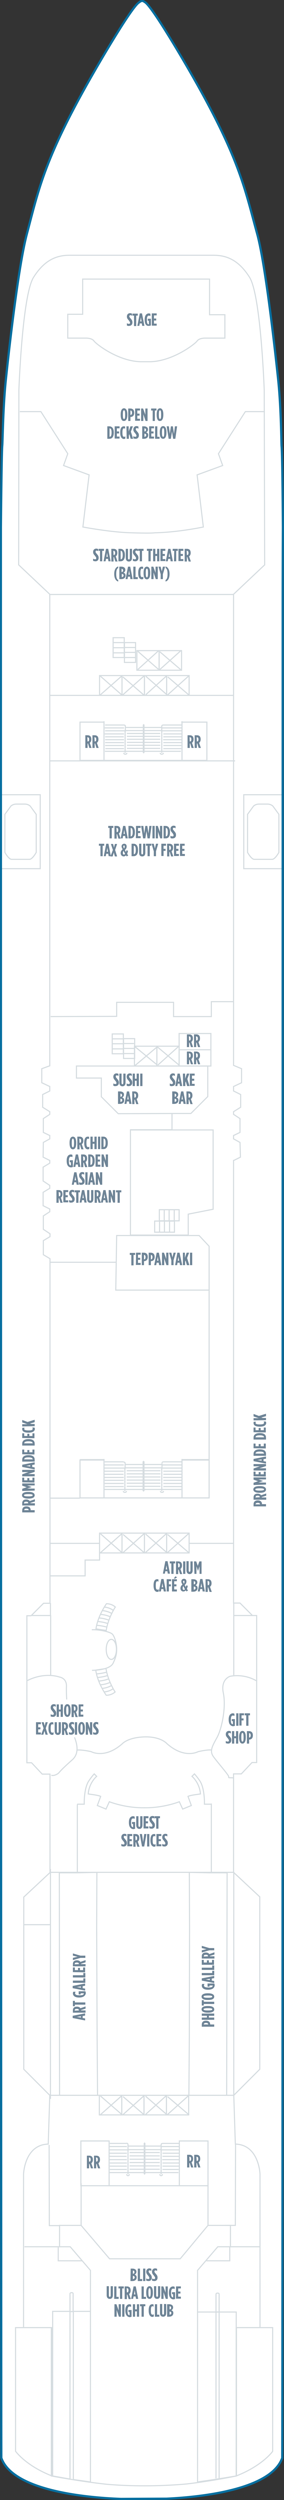 <?xml version="1.0" encoding="utf-8"?>
<!-- Generator: Adobe Illustrator 25.4.1, SVG Export Plug-In . SVG Version: 6.00 Build 0)  -->
<svg version="1.1" id="GEM_DECK_07" xmlns="http://www.w3.org/2000/svg" xmlns:xlink="http://www.w3.org/1999/xlink" x="0px"
	 y="0px" width="127.8px" height="1122.4px" viewBox="0 0 127.8 1122.4" style="enable-background:new 0 0 127.8 1122.4;"
	 xml:space="preserve">
<rect x="0" y="0" width="127.8" height="1122.4" fill="#333333" stroke="none"/>
<style type="text/css">
	.st0{fill:#FFFFFF;}
	.st1{fill:none;stroke:#D5DCE0;stroke-width:0.5;}
	.st2{fill:#6E8496;}
	.st3{fill:#6E8396;}
	.st4{fill:none;}
	.st5{fill:none;stroke:#076FA0;stroke-miterlimit:10;}
</style>
<g id="GEM_DECK_07_BOTTOM">
	<path class="st0" d="M127.3,236.6c0,0-0.2-32.5-0.6-36.4c-0.1-1.4-0.2-16.2-1.4-28.5c0,0-6.6-56.3-9.6-66.8
		C110,85,107.7,70.7,84.8,31.1c0,0-16.4-28.5-19.7-30.1c-0.3-0.2-0.6-0.4-0.9-0.5h-0.5C63.3,0.6,63,0.7,62.7,1
		C59.4,2.6,43,31.1,43,31.1C20,70.7,18,84.7,12.1,104.9c-3.1,10.5-9.6,66.8-9.6,66.8c-1.2,12.4-1.3,27.1-1.5,28.5
		c-0.3,3.9-0.6,36.4-0.6,36.4s0,15.1,0,41.2c0,0.3,0,0.5,0,0.5s0.1,804.9,0.2,825.1c5.2,14.6,37.4,17.8,53.8,18.4l20.6-0.1
		c16.8-0.8,47-4.3,52-18.3c0.2-20.2,0.2-825.1,0.2-825.1s0-0.2,0-0.5C127.2,251.7,127.3,236.6,127.3,236.6z"/>
	<polygon class="st1" points="44.8,312.2 44.8,303.3 54.9,303.3 54.9,312.2 	"/>
	<polygon class="st1" points="54.9,312.2 54.9,303.3 65,303.3 65,312.2 	"/>
	<polygon class="st1" points="65,312.2 65,303.3 75,303.3 75,312.2 	"/>
	<polygon class="st1" points="75,312.2 75,303.3 85.1,303.3 85.1,312.2 	"/>
	<polygon class="st1" points="44.8,697.2 44.8,688.3 54.9,688.3 54.9,697.2 	"/>
	<polygon class="st1" points="54.9,697.2 54.9,688.3 65,688.3 65,697.2 	"/>
	<polygon class="st1" points="65,697.2 65,688.3 75,688.3 75,697.2 	"/>
	<polygon class="st1" points="75,697.2 75,688.3 85.1,688.3 85.1,697.2 	"/>
	<polygon class="st1" points="44.7,949.5 44.7,940.7 54.8,940.7 54.8,949.5 	"/>
	<polygon class="st1" points="54.8,949.5 54.8,940.7 64.8,940.7 64.8,949.5 	"/>
	<polygon class="st1" points="64.8,949.5 64.8,940.7 74.9,940.7 74.9,949.5 	"/>
	<polygon class="st1" points="74.9,949.5 74.9,940.7 84.9,940.7 84.9,949.5 	"/>
	<path class="st1" d="M64.7,811.6c8.8,0.2,16-2.7,16-2.7l1.5,3.3l3.9-1.6l-1.5-4.1c1.3-0.6,3.8-0.8,5.6-1.1
		c-0.4-5.1-3.8-7.9-3.8-7.9l1.1-1.1c0,0,1.3,1.4,2.6,3.4c2.1,3.5,1.9,10.2,1.9,10.2h3.2"/>
	<line class="st1" x1="22.7" y1="864.1" x2="10.8" y2="864.1"/>
	<polygon class="st1" points="26.7,840.8 34.7,840.8 43.6,840.6 43.5,865.6 43.7,914.1 43.9,940.7 34.7,940.7 26.8,940.7 	"/>
	<polygon class="st1" points="102.2,840.8 94.2,840.8 85.2,840.6 85.3,865.6 85.2,914.1 85,940.7 94.2,940.7 102,940.7 	"/>
	<line class="st1" x1="22.7" y1="839.1" x2="22.7" y2="942.3"/>
	<path class="st1" d="M119.2,184.8h-8.8l-12.1,18.9l1.9,5.3l-11.5,4.2l2.8,23.4c0,0-11.3,2.4-21.8,2.6c-2,0.3-10.6,0-10.6,0
		c-9.2-0.2-21.8-2.6-21.8-2.6l2.8-23.4L28.6,209l1.9-5.3l-12.1-18.9H8.9"/>
	<polygon class="st1" points="61.6,300.9 61.6,292.1 71.6,292.1 71.6,300.9 	"/>
	<polygon class="st1" points="71.6,300.9 71.6,292.1 81.7,292.1 81.7,300.9 	"/>
	<polygon class="st1" points="60.5,478.6 60.5,469.7 70.6,469.7 70.6,478.6 	"/>
	<polygon class="st1" points="70.6,478.6 70.6,469.7 80.6,469.7 80.6,478.6 	"/>
	<rect x="80.6" y="464" class="st1" width="14.3" height="14.6"/>
	<line class="st1" x1="80.9" y1="471.3" x2="94.8" y2="471.3"/>
	<polygon class="st1" points="52.1,579.2 94.1,579.2 94.1,559.5 89.6,554.7 52.5,554.7 	"/>
	<polyline class="st1" points="81.9,655.3 94.1,655.3 94.1,578.6 	"/>
	<line class="st1" x1="36" y1="655.3" x2="46.8" y2="655.3"/>
	<line class="st1" x1="52.1" y1="566.7" x2="22.5" y2="566.7"/>
	<polygon class="st1" points="58.7,507.3 95.9,507.3 95.9,542.9 84.7,545.1 84.7,554.5 58.7,554.5 	"/>
	<path class="st1" d="M23.1,797c1.1,0.4,2.6-0.4,3.2-0.9c0.6-0.6,0.9-1.3,6.2-6c5.3-4.7-0.7-13.1-1.3-15.5s-1.5-13.5-1.3-17.4
		c0.2-3.9-3.2-4.3-3.2-4.3s-6.4-2.4-14.4,1.6"/>
	<path class="st1" d="M105.2,798.2c-2.4-0.2-2.3,0.2-2.3-0.6c0-0.7-5.2-6.6-6.9-9c-1.7-2.4-0.6-4.5,1.7-8.6
		c2.2-4.1,4.1-13.7,2.8-19.9s3-7.5,3-7.5s6.1-1.5,12.2,2.2"/>
	<polyline class="st1" points="58.6,507.2 77.4,507.2 77.4,499.9 85.9,499.9 93.5,492.3 93.5,478.6 34.4,478.6 34.4,484 45.6,484 
		45.6,492.4 53.2,500 78.8,499.9 	"/>
	<line class="st1" x1="105.8" y1="341.6" x2="22.6" y2="341.6"/>
	<path class="st1" d="M83.9,1115.2c11.4-1.3,22.5-3.6,22.5-3.6l0-66.6H117v-68.9c0,0-0.4-13.2-11.1-13.5l-0.7-21.9l11.7-11.7v-77.4
		l-11.8-11v-44.2h3.5l4.8-5.1h2.1v-66h-1.9l-5.6-5.6h-2.9V566.1V521l0.1,0l3-1.5l-0.2-6.6l-2.9-1.6v-1.5l2.9-1.4v-6.2l-2.9-1.9v-1.2
		l3.2-2v-5.7l-3.2-1.6v-2l3.6-1.7v-6.3l-3.6-1.5V266.8l14-13.2l-0.2-78.5c0,0-1.5-42.5-6.6-50.6s-10.7-9.9-16.2-9.9s-30.3,0-30.3,0
		h-6.6c0,0-22.4,0-27.9,0s-11.1,1.8-16.2,9.9s-6.6,50.6-6.6,50.6l-0.1,78.5l14,13.2v211.7l-3.6,1.3v6.3l3.6,1.7v2l-3.2,1.6v5.7
		l3.2,2v1.2l-2.9,1.9v6.2l2.9,1.4v1.5l-2.9,1.6l-0.1,6.6l3,1.5v1.2l-3,1.8v6.2l3,2v1.3l-3,1.8v6l3,1.5v1.2l-2.9,1.9v6l3,2v1.3
		l-3,1.8v6.3l3,1.8v154.7h-2.9l-5.6,5.6h-1.9v66h2.1l4.8,5.1h3.5v44.2l-11.8,11V929l11.7,11.7l-0.7,21.9
		c-10.7,0.3-11.1,13.5-11.1,13.5v68.9h12.5v66.6c0,0,12.7,2.4,24.6,3.7C48.1,1115.3,63.5,1117,83.9,1115.2z"/>
	<polyline class="st1" points="22.8,456.4 52.5,456.3 52.5,450 78.1,450 78.1,456.4 95.1,456.4 95.1,449.7 105,449.7 	"/>
	<path class="st1" d="M65.2,811.6c-8.8,0.2-16-2.7-16-2.7l-1.5,3.3l-3.9-1.6l1.5-4.1c-1.3-0.6-3.8-0.8-5.6-1.1
		c0.4-5.1,3.8-7.9,3.8-7.9l-1.1-1.1c0,0-1.3,1.4-2.6,3.4c-2.1,3.5-1.9,10.2-1.9,10.2h-3.2"/>
	<polyline class="st1" points="22.8,840.6 105.2,840.6 105.2,940.7 22.7,940.7 	"/>
	<line class="st1" x1="81.9" y1="655" x2="81.9" y2="672.4"/>
	<polyline class="st1" points="46.8,655.5 36,655.5 36,672.5 94.1,672.5 94.1,655.5 81.9,655.5 	"/>
	<line class="st1" x1="46.8" y1="655" x2="46.8" y2="672.5"/>
	<polyline class="st1" points="116.9,1008.7 103.7,1008.7 103.7,999.1 93.6,999.1 81.1,1014.1 49.3,1014.1 36.5,999.1 26.8,999.1 
		26.8,1008.7 11,1008.7 	"/>
	<path class="st1" d="M23.4,1111.6V1045H7v55.5C7,1100.5,11.6,1107,23.4,1111.6z"/>
	<path class="st1" d="M88.9,1114.3V1038h17.4v73.6C106.3,1111.6,98.1,1113,88.9,1114.3z"/>
	<path class="st1" d="M106.3,1111.6V1045h16.4v55.5C122.8,1100.5,118.1,1107,106.3,1111.6z"/>
	<line class="st1" x1="22.6" y1="312.2" x2="105.3" y2="312.2"/>
	<line class="st1" x1="22.6" y1="266.9" x2="105.3" y2="266.9"/>
	<rect x="50.9" y="286.3" class="st1" width="5" height="8.9"/>
	<line class="st1" x1="50.9" y1="288.5" x2="55.7" y2="288.5"/>
	<line class="st1" x1="50.9" y1="290.8" x2="55.7" y2="290.8"/>
	<line class="st1" x1="50.9" y1="293.1" x2="55.7" y2="293.1"/>
	<rect x="56" y="288.5" class="st1" width="5" height="8.9"/>
	<line class="st1" x1="55.9" y1="290.7" x2="60.8" y2="290.7"/>
	<line class="st1" x1="55.9" y1="292.9" x2="60.8" y2="292.9"/>
	<line class="st1" x1="55.9" y1="295.2" x2="60.8" y2="295.2"/>
	<rect x="50.5" y="464.2" class="st1" width="5" height="8.9"/>
	<line class="st1" x1="50.4" y1="466.4" x2="55.3" y2="466.4"/>
	<line class="st1" x1="50.4" y1="468.6" x2="55.3" y2="468.6"/>
	<line class="st1" x1="50.4" y1="470.9" x2="55.3" y2="470.9"/>
	<rect x="55.6" y="466.3" class="st1" width="5" height="8.9"/>
	<line class="st1" x1="55.5" y1="468.5" x2="60.3" y2="468.5"/>
	<line class="st1" x1="55.5" y1="470.7" x2="60.3" y2="470.7"/>
	<line class="st1" x1="55.5" y1="473" x2="60.3" y2="473"/>
	<rect x="69.6" y="548.2" class="st1" width="8.9" height="5"/>
	<line class="st1" x1="71.8" y1="553.2" x2="71.8" y2="548.4"/>
	<line class="st1" x1="74" y1="553.2" x2="74" y2="548.4"/>
	<line class="st1" x1="76.3" y1="553.2" x2="76.3" y2="548.4"/>
	<rect x="71.7" y="543.1" class="st1" width="8.9" height="5"/>
	<line class="st1" x1="73.9" y1="548.1" x2="73.9" y2="543.3"/>
	<line class="st1" x1="76.1" y1="548.1" x2="76.1" y2="543.3"/>
	<line class="st1" x1="78.4" y1="548.1" x2="78.4" y2="543.3"/>
	<line class="st1" x1="36" y1="672.6" x2="22.6" y2="672.6"/>
	<polyline class="st1" points="22.1,963 22.2,999.2 26.7,999.2 	"/>
	<polyline class="st1" points="106,962.3 105.9,999.1 101.4,999.1 	"/>
	<line class="st1" x1="97.2" y1="1038.2" x2="97.2" y2="1112.7"/>
	<line class="st1" x1="98.6" y1="1038.2" x2="98.6" y2="1112.7"/>
	<polygon class="st1" points="31.5,1113 23.7,1111.6 23.7,1037.7 31.5,1037.7 	"/>
	<polygon class="st1" points="40.7,1114.3 33,1113.2 33,1037.7 40.7,1037.7 	"/>
	<polyline class="st1" points="40.7,1038.2 40.7,1019.3 31.6,1008.7 26.2,1008.7 26.2,1015 36.8,1015 	"/>
	<polyline class="st1" points="88.9,1038.2 88.9,1019.3 98,1008.7 103.4,1008.7 103.4,1015 92.9,1015 	"/>
	<path class="st1" d="M32.9,1037.8v-8c0-0.4-0.3-0.5-0.7-0.5l0,0c-0.4,0-0.7,0.2-0.7,0.5v8H32.9z"/>
	<path class="st1" d="M98.6,1038v-8c0-0.4-0.3-0.5-0.7-0.5l0,0c-0.4,0-0.7,0.2-0.7,0.5v8H98.6z"/>
	<path class="st1" d="M95.2,785.7c-1.7-0.3-6,0.7-6,0.7s-6.1,3.5-14.1-3.6c0,0-2.8-3.3-10.4-3c-7.2,0.3-9.6,3-9.6,3
		c-8,7.1-14.1,3.6-14.1,3.6s-3.9-0.9-6.4-0.7"/>
	<polyline class="st1" points="22.7,719.7 22.7,725.3 14.4,725.3 	"/>
	<polyline class="st1" points="105.2,719.7 105.2,725.3 113.6,725.3 	"/>
	<line class="st1" x1="22.7" y1="692.9" x2="44.8" y2="692.9"/>
	<line class="st1" x1="85.1" y1="692.9" x2="105.3" y2="692.9"/>
	<polyline class="st1" points="44.8,697.2 44.8,700.4 38.3,700.4 38.3,707.5 22.7,707.5 	"/>
	<path class="st1" d="M46.9,759.6c0,0,2.2-0.1,4.1-1.5"/>
	<path class="st1" d="M46,758c0,0,2.2-0.1,4.2-1.3"/>
	<path class="st1" d="M45.2,756.4c0,0,2.2-0.1,4.4-1.1"/>
	<path class="st1" d="M44.6,754.7c0,0,2.2-0.1,4.4-1"/>
	<path class="st1" d="M44,753.1c0,0,2.2-0.1,4.5-0.9"/>
	<path class="st1" d="M43.5,751.5c0,0,2.1-0.1,4.6-0.8"/>
	<path class="st1" d="M43.1,749.8c0,0,0.4,4.9,4.7,11.3c0,0,2.3,0.1,4-1.5l-0.1-0.1c-3.5-5.8-4-10.4-4-10.4L43.1,749.8z"/>
	<path class="st1" d="M46.9,721.5c0,0,2.2,0.1,4.1,1.5"/>
	<path class="st1" d="M46.1,723.1c0,0,2.2,0.1,4.2,1.3"/>
	<path class="st1" d="M45.3,724.8c0,0,2.2,0.1,4.4,1.1"/>
	<path class="st1" d="M44.6,726.4c0,0,2.2,0.1,4.4,1"/>
	<path class="st1" d="M44,728c0,0,2.2,0.1,4.5,0.9"/>
	<path class="st1" d="M43.5,729.7c0,0,2.1,0.1,4.6,0.8"/>
	<path class="st1" d="M43.2,731.3c0,0,0.4-4.9,4.7-11.3c0,0,2.3-0.1,4,1.5l-0.1,0.1c-3.5,5.8-4,10.4-4,10.4L43.2,731.3z"/>
	<line class="st1" x1="22.8" y1="725.2" x2="22.8" y2="752.1"/>
	<line class="st1" x1="105.2" y1="725.2" x2="105.2" y2="752.1"/>
	<path class="st1" d="M52.4,740.5c0,2.5-1,4.5-2.3,4.5s-2.3-2-2.3-4.5s1-4.5,2.3-4.5S52.4,738,52.4,740.5z"/>
	<path class="st1" d="M41.4,749.9c1.7,0,8.1-0.3,9.5-3.2c1-2.1,1.6-3.7,1.6-6.2c0-2.5-0.8-5.4-1.8-6.7s-6.7-2.3-9.4-2.1"/>
	<line class="st1" x1="34.8" y1="810.1" x2="34.8" y2="840.8"/>
	<line class="st1" x1="95.1" y1="809.7" x2="95.1" y2="840.8"/>
	<path class="st1" d="M101.2,151.8h-8.9c0,0-2.6-0.1-3.6,1.3c-0.9,1.3-10.8,9-21,9.3l-4.3,0c-10.3-0.2-20.2-8-21.1-9.3
		c-1-1.4-3.6-1.3-3.6-1.3h-8.2v-10.7h6.7v-15.8h57.1v16h6.9L101.2,151.8z"/>
	<line class="st1" x1="65.5" y1="941.1" x2="74.9" y2="949.2"/>
	<line class="st1" x1="45.2" y1="941" x2="54.8" y2="949.3"/>
	<line class="st1" x1="45.2" y1="949.4" x2="54.8" y2="940.9"/>
	<line class="st1" x1="55.4" y1="941.3" x2="64.9" y2="949.5"/>
	<line class="st1" x1="55.2" y1="949.5" x2="64.8" y2="940.9"/>
	<line class="st1" x1="65.5" y1="949.3" x2="74.8" y2="940.9"/>
	<line class="st1" x1="75.4" y1="941.3" x2="85.1" y2="949.5"/>
	<line class="st1" x1="75.3" y1="949.4" x2="84.8" y2="940.9"/>
	<line class="st1" x1="65.5" y1="688.7" x2="74.9" y2="696.9"/>
	<line class="st1" x1="45.2" y1="688.6" x2="54.8" y2="697"/>
	<line class="st1" x1="45.2" y1="697.1" x2="54.8" y2="688.6"/>
	<line class="st1" x1="55.4" y1="688.9" x2="64.9" y2="697.1"/>
	<line class="st1" x1="55.2" y1="697.2" x2="64.8" y2="688.6"/>
	<line class="st1" x1="65.5" y1="697" x2="74.8" y2="688.6"/>
	<line class="st1" x1="75.4" y1="688.9" x2="85.1" y2="697.2"/>
	<line class="st1" x1="75.3" y1="697.1" x2="84.8" y2="688.6"/>
	<line class="st1" x1="45.1" y1="303.5" x2="54.7" y2="311.9"/>
	<line class="st1" x1="45.1" y1="312" x2="54.8" y2="303.5"/>
	<line class="st1" x1="55.3" y1="303.9" x2="64.8" y2="312.1"/>
	<line class="st1" x1="55.1" y1="312.1" x2="64.8" y2="303.5"/>
	<line class="st1" x1="62" y1="292.4" x2="71.3" y2="300.5"/>
	<line class="st1" x1="62" y1="300.6" x2="71.3" y2="292.2"/>
	<line class="st1" x1="71.9" y1="292.6" x2="81.5" y2="300.8"/>
	<line class="st1" x1="71.8" y1="300.7" x2="81.3" y2="292.2"/>
	<line class="st1" x1="65.6" y1="303.6" x2="75" y2="311.8"/>
	<line class="st1" x1="65.6" y1="311.9" x2="74.9" y2="303.5"/>
	<line class="st1" x1="75.5" y1="303.9" x2="85.1" y2="312.1"/>
	<line class="st1" x1="75.4" y1="312" x2="84.9" y2="303.5"/>
	<line class="st1" x1="60.7" y1="469.9" x2="70.6" y2="478"/>
	<line class="st1" x1="60.5" y1="478.6" x2="70.6" y2="470.1"/>
	<line class="st1" x1="70.8" y1="470" x2="80.6" y2="478.2"/>
	<line class="st1" x1="71" y1="478.2" x2="80.6" y2="469.6"/>
	<line class="st1" x1="81.9" y1="323.8" x2="81.9" y2="341.4"/>
	<polyline class="st1" points="46.8,324.2 36,324.2 36,341.4 93.1,341.4 93.1,324.2 81.6,324.2 	"/>
	<line class="st1" x1="46.8" y1="323.8" x2="46.8" y2="341.3"/>
	<polyline class="st1" points="80.7,981.1 80.7,961.2 93.6,961.2 93.6,981.3 36.4,981.3 36.4,961.2 49.1,961.2 49.1,981.3 	"/>
	<line class="st1" x1="36.5" y1="980.2" x2="36.5" y2="999.1"/>
	<line class="st1" x1="93.6" y1="980.9" x2="93.6" y2="999.3"/>
	<path class="st1" d="M73.1,962.3c-0.3,0-0.6,0.3-0.6,0.6"/>
	<line class="st1" x1="80.7" y1="962.3" x2="73.1" y2="962.3"/>
	<line class="st1" x1="72.5" y1="962.8" x2="72.5" y2="965.1"/>
	<line class="st1" x1="72.5" y1="965.1" x2="57.6" y2="965.1"/>
	<path class="st1" d="M57.6,962.8c0-0.3-0.3-0.6-0.6-0.6"/>
	<line class="st1" x1="57.6" y1="965.1" x2="57.6" y2="962.8"/>
	<line class="st1" x1="57" y1="962.3" x2="49.4" y2="962.3"/>
	<line class="st1" x1="65.2" y1="976.1" x2="65.2" y2="962.1"/>
	<line class="st1" x1="64.9" y1="976.1" x2="64.9" y2="962.1"/>
	<line class="st1" x1="80.3" y1="975.4" x2="65.2" y2="975.4"/>
	<line class="st1" x1="65.2" y1="962.1" x2="64.9" y2="962.1"/>
	<line class="st1" x1="65.2" y1="976.1" x2="64.9" y2="976.1"/>
	<line class="st1" x1="64.9" y1="975.4" x2="49.3" y2="975.4"/>
	<line class="st1" x1="64.9" y1="973.9" x2="58.3" y2="973.9"/>
	<line class="st1" x1="64.9" y1="972.4" x2="58.3" y2="972.4"/>
	<line class="st1" x1="64.9" y1="970.9" x2="58.3" y2="970.9"/>
	<line class="st1" x1="64.9" y1="969.4" x2="58.3" y2="969.4"/>
	<line class="st1" x1="64.9" y1="967.9" x2="58.3" y2="967.9"/>
	<line class="st1" x1="64.9" y1="966.4" x2="58.3" y2="966.4"/>
	<line class="st1" x1="64.9" y1="963.5" x2="57.7" y2="963.5"/>
	<line class="st1" x1="71.9" y1="973.9" x2="65.2" y2="973.9"/>
	<line class="st1" x1="71.9" y1="972.4" x2="65.2" y2="972.4"/>
	<line class="st1" x1="71.9" y1="970.9" x2="65.2" y2="970.9"/>
	<line class="st1" x1="71.9" y1="969.4" x2="65.2" y2="969.4"/>
	<line class="st1" x1="71.9" y1="967.9" x2="65.2" y2="967.9"/>
	<line class="st1" x1="71.9" y1="966.4" x2="65.2" y2="966.4"/>
	<line class="st1" x1="72.5" y1="963.5" x2="65.2" y2="963.5"/>
	<line class="st1" x1="49.2" y1="963.7" x2="57.1" y2="963.7"/>
	<line class="st1" x1="49.3" y1="965.2" x2="57.9" y2="965.2"/>
	<line class="st1" x1="49.2" y1="966.7" x2="57.1" y2="966.7"/>
	<line class="st1" x1="49.3" y1="968.1" x2="57" y2="968.1"/>
	<line class="st1" x1="72.5" y1="963.7" x2="80.5" y2="963.7"/>
	<line class="st1" x1="72.4" y1="965.2" x2="80.6" y2="965.2"/>
	<line class="st1" x1="73.1" y1="966.7" x2="80.6" y2="966.7"/>
	<line class="st1" x1="73.1" y1="968.1" x2="80.6" y2="968.1"/>
	<path class="st1" d="M57,976.2c0,0.3,0.3,0.6,0.6,0.6c0.3,0,0.6-0.3,0.6-0.6l0,0"/>
	<line class="st1" x1="58.2" y1="976.2" x2="58.2" y2="976.1"/>
	<line class="st1" x1="57" y1="976.2" x2="57" y2="976.1"/>
	<path class="st1" d="M71.9,976.2c0,0.3,0.3,0.6,0.6,0.6c0.3,0,0.6-0.3,0.6-0.6l0,0"/>
	<line class="st1" x1="73.1" y1="976.2" x2="73.1" y2="976.1"/>
	<line class="st1" x1="71.9" y1="976.2" x2="71.9" y2="976.1"/>
	<line class="st1" x1="57.6" y1="976.1" x2="57.6" y2="965.2"/>
	<line class="st1" x1="49.4" y1="971.1" x2="57.1" y2="971.1"/>
	<line class="st1" x1="49.4" y1="972.5" x2="57.1" y2="972.5"/>
	<line class="st1" x1="49.4" y1="974" x2="57.1" y2="974"/>
	<line class="st1" x1="49.3" y1="969.6" x2="57.1" y2="969.6"/>
	<line class="st1" x1="72.5" y1="976.1" x2="72.5" y2="965"/>
	<line class="st1" x1="73.1" y1="971.1" x2="80.5" y2="971.1"/>
	<line class="st1" x1="73.1" y1="972.5" x2="80.5" y2="972.5"/>
	<line class="st1" x1="73.1" y1="974" x2="80.4" y2="974"/>
	<line class="st1" x1="73" y1="969.6" x2="80.7" y2="969.6"/>
	<path class="st1" d="M73.6,656.3c-0.4,0-0.7,0.2-0.7,0.5"/>
	<line class="st1" x1="82" y1="656.3" x2="73.6" y2="656.3"/>
	<line class="st1" x1="72.9" y1="656.9" x2="72.9" y2="659"/>
	<line class="st1" x1="72.9" y1="659" x2="56.3" y2="659"/>
	<path class="st1" d="M56.3,656.9c0-0.3-0.3-0.5-0.7-0.5"/>
	<line class="st1" x1="56.3" y1="659" x2="56.3" y2="656.9"/>
	<line class="st1" x1="55.6" y1="656.3" x2="47.1" y2="656.3"/>
	<line class="st1" x1="64.8" y1="669.4" x2="64.8" y2="656.1"/>
	<line class="st1" x1="64.4" y1="669.4" x2="64.4" y2="656.1"/>
	<line class="st1" x1="81.6" y1="668.7" x2="64.8" y2="668.7"/>
	<line class="st1" x1="64.8" y1="656.1" x2="64.4" y2="656.1"/>
	<line class="st1" x1="64.8" y1="669.4" x2="64.4" y2="669.4"/>
	<line class="st1" x1="64.4" y1="668.7" x2="47" y2="668.7"/>
	<line class="st1" x1="64.4" y1="667.3" x2="57" y2="667.3"/>
	<line class="st1" x1="64.4" y1="665.9" x2="57" y2="665.9"/>
	<line class="st1" x1="64.4" y1="664.5" x2="57" y2="664.5"/>
	<line class="st1" x1="64.4" y1="663.1" x2="57" y2="663.1"/>
	<line class="st1" x1="64.4" y1="661.7" x2="57" y2="661.7"/>
	<line class="st1" x1="64.4" y1="660.3" x2="57" y2="660.3"/>
	<line class="st1" x1="64.4" y1="657.5" x2="56.3" y2="657.5"/>
	<line class="st1" x1="72.2" y1="667.3" x2="64.8" y2="667.3"/>
	<line class="st1" x1="72.2" y1="665.9" x2="64.8" y2="665.9"/>
	<line class="st1" x1="72.2" y1="664.5" x2="64.8" y2="664.5"/>
	<line class="st1" x1="72.2" y1="663.1" x2="64.8" y2="663.1"/>
	<line class="st1" x1="72.2" y1="661.7" x2="64.8" y2="661.7"/>
	<line class="st1" x1="72.2" y1="660.3" x2="64.8" y2="660.3"/>
	<line class="st1" x1="72.9" y1="657.5" x2="64.8" y2="657.5"/>
	<line class="st1" x1="46.9" y1="657.7" x2="55.7" y2="657.7"/>
	<line class="st1" x1="47" y1="659.1" x2="56.6" y2="659.1"/>
	<line class="st1" x1="46.9" y1="660.5" x2="55.7" y2="660.5"/>
	<line class="st1" x1="47" y1="661.9" x2="55.6" y2="661.9"/>
	<line class="st1" x1="72.8" y1="657.7" x2="81.8" y2="657.7"/>
	<line class="st1" x1="72.8" y1="659.1" x2="81.9" y2="659.1"/>
	<line class="st1" x1="73.5" y1="660.5" x2="82" y2="660.5"/>
	<line class="st1" x1="73.5" y1="661.9" x2="81.9" y2="661.9"/>
	<path class="st1" d="M55.5,669.5c0,0.3,0.3,0.5,0.7,0.5c0.4,0,0.7-0.2,0.7-0.5l0,0"/>
	<line class="st1" x1="56.9" y1="669.5" x2="56.9" y2="669.4"/>
	<line class="st1" x1="55.5" y1="669.5" x2="55.5" y2="669.4"/>
	<path class="st1" d="M72.2,669.5c0,0.3,0.3,0.5,0.7,0.5c0.4,0,0.7-0.2,0.7-0.5l0,0"/>
	<line class="st1" x1="73.5" y1="669.5" x2="73.5" y2="669.4"/>
	<line class="st1" x1="72.2" y1="669.5" x2="72.2" y2="669.4"/>
	<line class="st1" x1="56.2" y1="669.4" x2="56.2" y2="659.1"/>
	<line class="st1" x1="47.1" y1="664.6" x2="55.7" y2="664.6"/>
	<line class="st1" x1="47.1" y1="666" x2="55.7" y2="666"/>
	<line class="st1" x1="47.2" y1="667.4" x2="55.7" y2="667.4"/>
	<line class="st1" x1="47" y1="663.3" x2="55.7" y2="663.3"/>
	<line class="st1" x1="72.8" y1="669.4" x2="72.8" y2="659"/>
	<line class="st1" x1="73.5" y1="664.6" x2="81.8" y2="664.6"/>
	<line class="st1" x1="73.5" y1="666" x2="81.8" y2="666"/>
	<line class="st1" x1="73.5" y1="667.4" x2="81.7" y2="667.4"/>
	<line class="st1" x1="73.4" y1="663.3" x2="82" y2="663.3"/>
	<path class="st1" d="M73.5,325.5c-0.4,0-0.7,0.2-0.7,0.5"/>
	<line class="st1" x1="81.8" y1="325.5" x2="73.5" y2="325.5"/>
	<line class="st1" x1="72.8" y1="326" x2="72.8" y2="328"/>
	<line class="st1" x1="72.8" y1="328" x2="56.4" y2="328"/>
	<path class="st1" d="M56.4,326c0-0.3-0.3-0.5-0.7-0.5"/>
	<line class="st1" x1="56.4" y1="328" x2="56.4" y2="326"/>
	<line class="st1" x1="55.7" y1="325.5" x2="47.3" y2="325.5"/>
	<line class="st1" x1="64.8" y1="338" x2="64.8" y2="325.3"/>
	<line class="st1" x1="64.5" y1="338" x2="64.5" y2="325.3"/>
	<line class="st1" x1="81.4" y1="337.3" x2="64.8" y2="337.3"/>
	<line class="st1" x1="64.8" y1="325.3" x2="64.5" y2="325.3"/>
	<line class="st1" x1="64.8" y1="338" x2="64.5" y2="338"/>
	<line class="st1" x1="64.5" y1="337.3" x2="47.2" y2="337.3"/>
	<line class="st1" x1="64.5" y1="336" x2="57.1" y2="336"/>
	<line class="st1" x1="64.5" y1="334.6" x2="57.1" y2="334.6"/>
	<line class="st1" x1="64.5" y1="333.3" x2="57.1" y2="333.3"/>
	<line class="st1" x1="64.5" y1="331.9" x2="57.1" y2="331.9"/>
	<line class="st1" x1="64.5" y1="330.6" x2="57.1" y2="330.6"/>
	<line class="st1" x1="64.5" y1="329.3" x2="57.1" y2="329.3"/>
	<line class="st1" x1="64.5" y1="326.6" x2="56.5" y2="326.6"/>
	<line class="st1" x1="72.1" y1="336" x2="64.8" y2="336"/>
	<line class="st1" x1="72.1" y1="334.6" x2="64.8" y2="334.6"/>
	<line class="st1" x1="72.1" y1="333.3" x2="64.8" y2="333.3"/>
	<line class="st1" x1="72.1" y1="331.9" x2="64.8" y2="331.9"/>
	<line class="st1" x1="72.1" y1="330.6" x2="64.8" y2="330.6"/>
	<line class="st1" x1="72.1" y1="329.3" x2="64.8" y2="329.3"/>
	<line class="st1" x1="72.8" y1="326.6" x2="64.8" y2="326.6"/>
	<line class="st1" x1="47.1" y1="326.8" x2="55.8" y2="326.8"/>
	<line class="st1" x1="47.3" y1="328.1" x2="56.7" y2="328.1"/>
	<line class="st1" x1="47.1" y1="329.5" x2="55.8" y2="329.5"/>
	<line class="st1" x1="47.3" y1="330.8" x2="55.7" y2="330.8"/>
	<line class="st1" x1="72.8" y1="326.8" x2="81.7" y2="326.8"/>
	<line class="st1" x1="72.7" y1="328.1" x2="81.7" y2="328.1"/>
	<line class="st1" x1="73.5" y1="329.5" x2="81.8" y2="329.5"/>
	<line class="st1" x1="73.5" y1="330.8" x2="81.7" y2="330.8"/>
	<path class="st1" d="M55.7,338.1c0,0.3,0.3,0.5,0.7,0.5c0.4,0,0.7-0.2,0.7-0.5l0,0"/>
	<line class="st1" x1="57" y1="338.1" x2="57" y2="338"/>
	<line class="st1" x1="55.7" y1="338.1" x2="55.7" y2="338"/>
	<path class="st1" d="M72.1,338.1c0,0.3,0.3,0.5,0.7,0.5c0.4,0,0.7-0.2,0.7-0.5l0,0"/>
	<line class="st1" x1="73.5" y1="338.1" x2="73.5" y2="338"/>
	<line class="st1" x1="72.1" y1="338.1" x2="72.1" y2="338"/>
	<line class="st1" x1="56.3" y1="338" x2="56.3" y2="328.2"/>
	<line class="st1" x1="47.3" y1="333.4" x2="55.8" y2="333.4"/>
	<line class="st1" x1="47.3" y1="334.7" x2="55.8" y2="334.7"/>
	<line class="st1" x1="47.4" y1="336.1" x2="55.8" y2="336.1"/>
	<line class="st1" x1="47.3" y1="332.1" x2="55.8" y2="332.1"/>
	<line class="st1" x1="72.8" y1="338" x2="72.8" y2="328"/>
	<line class="st1" x1="73.5" y1="333.4" x2="81.7" y2="333.4"/>
	<line class="st1" x1="73.5" y1="334.7" x2="81.6" y2="334.7"/>
	<line class="st1" x1="73.5" y1="336.1" x2="81.6" y2="336.1"/>
	<line class="st1" x1="73.4" y1="332.1" x2="81.9" y2="332.1"/>
	<rect x="109.7" y="356.8" class="st1" width="17.6" height="33.2"/>
	<path class="st1" d="M122.5,385.8c0,0,1.1,0.2,3-3.1v-17.1l-2.7-3.7c0,0-0.9-0.9-2.4-0.9c-1.5,0-2.4,0-3.9,0
		c-1.5,0-2.4,0.9-2.4,0.9l-2.7,3.7v17.1c1.9,3.3,3,3.1,3,3.1L122.5,385.8L122.5,385.8z"/>
	<rect x="0.5" y="356.8" class="st1" width="17.6" height="33.2"/>
	<path class="st1" d="M13.3,385.8c0,0,1.1,0.2,3-3.1v-17.1l-2.7-3.7c0,0-0.9-0.9-2.4-0.9c-1.5,0-2.4,0-3.9,0c-1.5,0-2.4,0.9-2.4,0.9
		l-2.7,3.7v17.1c1.9,3.3,3,3.1,3,3.1L13.3,385.8L13.3,385.8z"/>
	<rect x="14.8" y="763" class="st0" width="30.5" height="17"/>
	<path class="st2" d="M38.4,330.1h1c1,0,1.7,0.5,1.7,1.8v0.1c0,0.7-0.3,1.2-0.7,1.5l0.8,2.3h-1l-0.6-2h-0.2v2h-1L38.4,330.1
		L38.4,330.1L38.4,330.1z M39.4,332.9c0.4,0,0.7-0.2,0.7-0.9v-0.1c0-0.7-0.3-0.9-0.8-0.9h0L39.4,332.9L39.4,332.9z M41.6,330.1h1
		c1,0,1.7,0.5,1.7,1.8v0.1c0,0.7-0.3,1.2-0.7,1.5l0.8,2.3h-1l-0.6-2h-0.2v2h-1L41.6,330.1L41.6,330.1z M42.6,332.9
		c0.4,0,0.7-0.2,0.7-0.9v-0.1c0-0.7-0.3-0.9-0.8-0.9h0L42.6,332.9L42.6,332.9z"/>
	<path class="st2" d="M84.4,330.1h1c1,0,1.7,0.5,1.7,1.8v0.1c0,0.7-0.3,1.2-0.7,1.5l0.8,2.3h-1l-0.6-2h-0.2v2h-1
		C84.4,335.7,84.4,330.1,84.4,330.1z M85.4,332.9c0.4,0,0.7-0.2,0.7-0.9v-0.1c0-0.7-0.3-0.9-0.8-0.9h0L85.4,332.9L85.4,332.9z
		 M87.6,330.1h1c1,0,1.7,0.5,1.7,1.8v0.1c0,0.7-0.3,1.2-0.7,1.5l0.8,2.3h-1l-0.6-2h-0.2v2h-1C87.6,335.7,87.6,330.1,87.6,330.1z
		 M88.6,332.9c0.4,0,0.7-0.2,0.7-0.9v-0.1c0-0.7-0.3-0.9-0.8-0.9h0L88.6,332.9L88.6,332.9z"/>
	<path class="st2" d="M76.4,487.4v-1c0.3,0.2,0.6,0.3,0.9,0.3c0.3,0,0.5-0.1,0.5-0.5v0c0-0.3-0.1-0.4-0.5-1
		c-0.7-0.8-0.9-1.1-0.9-1.8v0c0-0.9,0.6-1.5,1.4-1.5c0.4,0,0.6,0.1,0.9,0.2v1c-0.3-0.2-0.5-0.3-0.7-0.3c-0.3,0-0.5,0.2-0.5,0.5v0
		c0,0.3,0.1,0.4,0.5,0.9c0.8,0.9,0.9,1.2,0.9,1.9v0c0,0.9-0.6,1.5-1.4,1.5C77,487.7,76.7,487.6,76.4,487.4z M79.9,482h1l1.1,5.6h-1
		l-0.2-1.1H80l-0.2,1.1h-0.9L79.9,482z M80.7,485.6l-0.3-1.8l-0.3,1.8H80.7z M82.3,482h1v2.3l0.8-2.3h1.1l-0.9,2.4l1,3.2h-1.1
		l-0.6-2.1l-0.2,0.6v1.5h-1L82.3,482L82.3,482z M85.5,482h2.1v0.9h-1.2v1.4h1v0.9h-1v1.4h1.2v0.9h-2.2V482z M77.6,490h0.8
		c0.9,0,1.8,0.4,1.8,1.4v0c0,0.7-0.4,1.1-0.8,1.3c0.5,0.2,0.9,0.5,0.9,1.2v0.1c0,1-0.8,1.6-1.9,1.6h-0.9V490z M78.6,492.4
		c0.4,0,0.7-0.2,0.7-0.7v0c0-0.5-0.3-0.7-0.7-0.7h0L78.6,492.4L78.6,492.4z M78.6,494.7c0.4,0,0.8-0.3,0.8-0.7v0
		c0-0.5-0.3-0.7-0.8-0.7h0L78.6,494.7L78.6,494.7L78.6,494.7z M81.5,490h1l1.1,5.6h-1l-0.2-1.1h-0.9l-0.2,1.1h-0.9L81.5,490z
		 M82.3,493.6l-0.3-1.8l-0.3,1.8H82.3z M83.9,490h1c1,0,1.7,0.5,1.7,1.8v0.1c0,0.7-0.3,1.2-0.7,1.5l0.8,2.3h-1l-0.6-2h-0.2v2h-1V490
		z M84.9,492.8c0.4,0,0.7-0.2,0.7-0.9v-0.1c0-0.7-0.3-0.9-0.8-0.9h0L84.9,492.8L84.9,492.8z"/>
	<path class="st2" d="M51,487.4v-1c0.3,0.2,0.6,0.3,0.9,0.3c0.3,0,0.5-0.1,0.5-0.5v0c0-0.3-0.1-0.4-0.5-1c-0.7-0.8-0.9-1.1-0.9-1.8
		v0c0-0.9,0.6-1.5,1.4-1.5c0.4,0,0.6,0.1,0.9,0.2v1c-0.3-0.2-0.5-0.3-0.7-0.3c-0.3,0-0.5,0.2-0.5,0.5v0c0,0.3,0.1,0.4,0.5,0.9
		c0.8,0.9,0.9,1.2,0.9,1.9v0c0,0.9-0.6,1.5-1.4,1.5C51.7,487.7,51.3,487.6,51,487.4z M53.7,486v-4h1v4.1c0,0.5,0.2,0.7,0.4,0.7
		s0.4-0.2,0.4-0.7V482h1v4c0,1.2-0.6,1.7-1.4,1.7C54.3,487.7,53.7,487.2,53.7,486z M57,487.4v-1c0.3,0.2,0.6,0.3,0.9,0.3
		c0.3,0,0.5-0.1,0.5-0.5v0c0-0.3-0.1-0.4-0.5-1c-0.7-0.8-0.9-1.1-0.9-1.8v0c0-0.9,0.6-1.5,1.4-1.5c0.4,0,0.6,0.1,0.9,0.2v1
		c-0.3-0.2-0.5-0.3-0.7-0.3c-0.3,0-0.5,0.2-0.5,0.5v0c0,0.3,0.1,0.4,0.5,0.9c0.8,0.9,0.9,1.2,0.9,1.9v0c0,0.9-0.6,1.5-1.4,1.5
		C57.6,487.7,57.3,487.6,57,487.4z M59.7,482h1v2.3h0.8V482h1v5.6h-1v-2.4h-0.8v2.4h-1V482z M63.1,482h1v5.6h-1V482z M53.2,490H54
		c0.9,0,1.8,0.4,1.8,1.4v0c0,0.7-0.4,1.1-0.8,1.3c0.5,0.2,0.9,0.5,0.9,1.2v0.1c0,1-0.8,1.6-1.9,1.6h-0.9V490z M54.2,492.4
		c0.4,0,0.7-0.2,0.7-0.7v0c0-0.5-0.3-0.7-0.7-0.7h0L54.2,492.4L54.2,492.4z M54.2,494.7c0.4,0,0.8-0.3,0.8-0.7v0
		c0-0.5-0.3-0.7-0.8-0.7h0L54.2,494.7L54.2,494.7L54.2,494.7z M57.1,490h1l1.1,5.6h-1l-0.2-1.1h-0.9l-0.2,1.1H56L57.1,490z
		 M57.9,493.6l-0.3-1.8l-0.3,1.8H57.9z M59.5,490h1c1,0,1.7,0.5,1.7,1.8v0.1c0,0.7-0.3,1.2-0.7,1.5l0.8,2.3h-1l-0.6-2h-0.2v2h-1
		L59.5,490L59.5,490z M60.5,492.8c0.4,0,0.7-0.2,0.7-0.9v-0.1c0-0.7-0.3-0.9-0.8-0.9h0L60.5,492.8L60.5,492.8z"/>
	<path class="st2" d="M59.1,563.4h-0.7v-0.9h2.4v0.9h-0.7v4.7h-1V563.4z M61.2,562.4h2.1v0.9h-1.2v1.4h1v0.9h-1v1.4h1.2v0.9h-2.2
		C61.2,568,61.2,562.4,61.2,562.4z M63.8,562.4h0.9c1.1,0,1.8,0.6,1.8,1.9v0c0,1.3-0.7,1.9-1.7,1.9h0v1.8h-1
		C63.8,568,63.8,562.4,63.8,562.4z M64.8,565.4c0.4,0,0.7-0.3,0.7-1v0c0-0.7-0.3-1-0.7-1h0L64.8,565.4L64.8,565.4L64.8,565.4z
		 M66.9,562.4h0.9c1.1,0,1.8,0.6,1.8,1.9v0c0,1.3-0.7,1.9-1.7,1.9h0v1.8h-1V562.4z M67.9,565.4c0.4,0,0.7-0.3,0.7-1v0
		c0-0.7-0.3-1-0.7-1h0L67.9,565.4L67.9,565.4L67.9,565.4z M70.5,562.4h1l1.1,5.6h-1l-0.2-1.1h-0.9l-0.2,1.1h-0.9L70.5,562.4z
		 M71.3,566l-0.3-1.8l-0.3,1.8H71.3z M72.9,562.4h0.9l1,2.8v-2.8h1v5.6h-0.9l-1-3v3h-1C72.9,568,72.9,562.4,72.9,562.4z M77.1,565.8
		l-1-3.4h1l0.5,2.1l0.5-2.1h1l-1,3.4v2.2h-1L77.1,565.8L77.1,565.8z M79.8,562.4h1L82,568h-1l-0.2-1.1h-0.9l-0.2,1.1h-0.9
		L79.8,562.4z M80.6,566l-0.3-1.8L80,566H80.6z M82.2,562.4h1v2.3l0.8-2.3h1.1l-0.9,2.4l1,3.2h-1.1l-0.6-2.1l-0.2,0.6v1.5h-1V562.4z
		 M85.5,562.4h1v5.6h-1V562.4z"/>
	<path class="st2" d="M114.1,676.3v-0.9c0-1.1,0.6-1.8,1.9-1.8h0c1.3,0,1.9,0.7,1.9,1.7v0h1.8v1H114.1z M117,675.4
		c0-0.4-0.3-0.7-1-0.7h0c-0.7,0-1,0.3-1,0.7v0L117,675.4L117,675.4L117,675.4z M114.1,673.3v-1c0-1,0.5-1.7,1.8-1.7h0.1
		c0.7,0,1.2,0.3,1.5,0.7l2.3-0.8v1l-2,0.6v0.2h2v1L114.1,673.3L114.1,673.3z M116.9,672.2c0-0.4-0.2-0.7-0.9-0.7h-0.1
		c-0.7,0-0.9,0.3-0.9,0.8v0L116.9,672.2L116.9,672.2z M117,670.2h-0.3c-1.8,0-2.7-0.6-2.7-1.5s0.9-1.5,2.7-1.5h0.3
		c1.8,0,2.7,0.6,2.7,1.5S118.9,670.2,117,670.2z M117,668.2h-0.3c-1.4,0-1.8,0.2-1.8,0.5s0.4,0.5,1.8,0.5h0.3c1.4,0,1.8-0.2,1.8-0.5
		S118.5,668.2,117,668.2z M114.1,666.7v-1l2-0.7l-2-0.7v-1h5.6v0.9h-3.4l2.1,0.7v0l-2.1,0.7h3.4v0.9L114.1,666.7L114.1,666.7z
		 M114.1,662.8v-2.1h0.9v1.2h1.4v-1h0.9v1h1.4v-1.2h0.9v2.2L114.1,662.8L114.1,662.8z M114.1,660.2v-0.9l2.8-1h-2.8v-1h5.6v0.9l-3,1
		h3v1H114.1z M114.1,656v-1l5.6-1.1v1l-1.1,0.2v0.9l1.1,0.2v0.9L114.1,656z M117.7,655.2l-1.8,0.3l1.8,0.3V655.2z M114.1,653.6v-0.9
		c0-1.2,0.9-2,2.7-2h0.2c1.8,0,2.7,0.7,2.7,2v0.9H114.1z M118.8,652.6c0-0.5-0.4-0.9-1.8-0.9h-0.2c-1.4,0-1.8,0.4-1.8,0.9v0
		L118.8,652.6L118.8,652.6z M114.1,650.2v-2.1h0.9v1.2h1.4v-1h0.9v1h1.4v-1.2h0.9v2.2L114.1,650.2L114.1,650.2z M114.1,646.3v-0.9
		c0-1.2,0.9-2,2.7-2h0.2c1.8,0,2.7,0.7,2.7,2v0.9H114.1z M118.8,645.3c0-0.5-0.4-0.9-1.8-0.9h-0.2c-1.4,0-1.8,0.4-1.8,0.9v0
		L118.8,645.3L118.8,645.3z M114.1,643v-2.1h0.9v1.2h1.4v-1h0.9v1h1.4v-1.2h0.9v2.2L114.1,643L114.1,643z M117,640.5h-0.2
		c-2,0-2.7-0.7-2.7-1.6c0-0.3,0-0.4,0.1-0.6h1c-0.1,0.2-0.2,0.4-0.2,0.5c0,0.4,0.4,0.7,1.8,0.7h0.2c1.5,0,1.8-0.3,1.8-0.8
		c0-0.2-0.1-0.3-0.2-0.5h1c0.1,0.2,0.2,0.4,0.2,0.7C119.7,639.8,119,640.5,117,640.5z M114.1,637.7v-1h2.3l-2.3-0.8v-1.1l2.4,0.9
		l3.2-1v1.1l-2.1,0.6l0.6,0.2h1.5v1L114.1,637.7C114.1,637.7,114.1,637.7,114.1,637.7z"/>
	<path class="st2" d="M10,679v-0.9c0-1.1,0.6-1.8,1.9-1.8h0c1.3,0,1.9,0.7,1.9,1.7v0h1.8v1H10z M12.9,678c0-0.4-0.3-0.7-1-0.7h0
		c-0.7,0-1,0.3-1,0.7v0L12.9,678L12.9,678L12.9,678z M10,675.9v-1c0-1,0.5-1.7,1.8-1.7h0.1c0.7,0,1.2,0.3,1.5,0.7l2.3-0.8v1l-2,0.6
		v0.2h2v1L10,675.9L10,675.9z M12.7,674.9c0-0.4-0.2-0.7-0.9-0.7h-0.1c-0.7,0-0.9,0.3-0.9,0.8v0L12.7,674.9
		C12.7,674.9,12.7,674.9,12.7,674.9z M12.9,672.8h-0.3c-1.8,0-2.7-0.6-2.7-1.5s0.9-1.5,2.7-1.5h0.3c1.8,0,2.7,0.6,2.7,1.5
		S14.8,672.8,12.9,672.8z M12.9,670.8h-0.3c-1.4,0-1.8,0.2-1.8,0.5s0.4,0.5,1.8,0.5h0.3c1.4,0,1.8-0.2,1.8-0.5
		S14.4,670.8,12.9,670.8z M10,669.4v-1l2-0.7l-2-0.7v-1h5.6v0.9h-3.4l2.1,0.7v0l-2.1,0.7h3.4v0.9L10,669.4L10,669.4z M10,665.5v-2.1
		h0.9v1.2h1.4v-1h0.9v1h1.4v-1.2h0.9v2.2L10,665.5L10,665.5z M10,662.8v-0.9l2.8-1H10v-1h5.6v0.9l-3,1h3v1H10z M10,658.6v-1l5.6-1.1
		v1l-1.1,0.2v0.9l1.1,0.2v0.9L10,658.6z M13.6,657.8l-1.8,0.3l1.8,0.3V657.8z M10,656.2v-0.9c0-1.2,0.9-2,2.7-2h0.2
		c1.8,0,2.7,0.7,2.7,2v0.9H10z M14.7,655.2c0-0.5-0.4-0.9-1.8-0.9h-0.2c-1.4,0-1.8,0.4-1.8,0.9v0L14.7,655.2
		C14.7,655.3,14.7,655.2,14.7,655.2z M10,652.9v-2.1h0.9v1.2h1.4v-1h0.9v1h1.4v-1.2h0.9v2.2L10,652.9L10,652.9z M10,649v-0.9
		c0-1.2,0.9-2,2.7-2h0.2c1.8,0,2.7,0.7,2.7,2v0.9H10z M14.7,648c0-0.5-0.4-0.9-1.8-0.9h-0.2c-1.4,0-1.8,0.4-1.8,0.9v0L14.7,648
		C14.7,648,14.7,648,14.7,648z M10,645.6v-2.1h0.9v1.2h1.4v-1h0.9v1h1.4v-1.2h0.9v2.2L10,645.6L10,645.6z M12.9,643.2h-0.2
		c-2,0-2.7-0.7-2.7-1.6c0-0.3,0-0.4,0.1-0.6h1c-0.1,0.2-0.2,0.4-0.2,0.5c0,0.4,0.4,0.7,1.8,0.7h0.2c1.5,0,1.8-0.3,1.8-0.8
		c0-0.2-0.1-0.3-0.2-0.5h1c0.1,0.2,0.2,0.4,0.2,0.7C15.6,642.5,14.8,643.2,12.9,643.2z M10,640.4v-1h2.3l-2.3-0.8v-1.1l2.4,0.9
		l3.2-1v1.1l-2.1,0.6l0.6,0.2h1.5v1L10,640.4L10,640.4z"/>
	<path class="st2" d="M58.8,1018.5h0.8c0.9,0,1.8,0.4,1.8,1.4v0c0,0.7-0.4,1.1-0.8,1.3c0.5,0.2,0.9,0.5,0.9,1.2v0.1
		c0,1-0.8,1.6-1.9,1.6h-0.9L58.8,1018.5L58.8,1018.5z M59.8,1020.8c0.4,0,0.7-0.2,0.7-0.7v0c0-0.5-0.3-0.7-0.7-0.7h0L59.8,1020.8
		L59.8,1020.8z M59.8,1023.2c0.4,0,0.8-0.3,0.8-0.7v0c0-0.5-0.3-0.7-0.8-0.7h0L59.8,1023.2L59.8,1023.2L59.8,1023.2z M62,1018.5h1
		v4.7h1v0.9h-2V1018.5z M64.4,1018.5h1v5.6h-1V1018.5z M65.8,1023.9v-1c0.3,0.2,0.6,0.3,0.9,0.3c0.3,0,0.5-0.1,0.5-0.5v0
		c0-0.3-0.1-0.4-0.5-1c-0.7-0.8-0.9-1.1-0.9-1.8v0c0-0.9,0.6-1.5,1.4-1.5c0.4,0,0.6,0.1,0.9,0.2v1c-0.3-0.2-0.5-0.3-0.7-0.3
		c-0.3,0-0.5,0.2-0.5,0.5v0c0,0.3,0.1,0.4,0.5,0.9c0.8,0.9,0.9,1.2,0.9,1.9v0c0,0.9-0.6,1.5-1.4,1.5
		C66.5,1024.1,66.1,1024,65.8,1023.9z M68.4,1023.9v-1c0.3,0.2,0.6,0.3,0.9,0.3c0.3,0,0.5-0.1,0.5-0.5v0c0-0.3-0.1-0.4-0.5-1
		c-0.7-0.8-0.9-1.1-0.9-1.8v0c0-0.9,0.6-1.5,1.4-1.5c0.4,0,0.6,0.1,0.9,0.2v1c-0.3-0.2-0.5-0.3-0.7-0.3c-0.3,0-0.5,0.2-0.5,0.5v0
		c0,0.3,0.1,0.4,0.5,0.9c0.8,0.9,0.9,1.2,0.9,1.9v0c0,0.9-0.6,1.5-1.4,1.5C69.1,1024.1,68.7,1024,68.4,1023.9z M48,1030.4v-4h1v4.1
		c0,0.5,0.2,0.7,0.4,0.7s0.4-0.2,0.4-0.7v-4.1h1v4c0,1.2-0.6,1.7-1.4,1.7S48,1031.6,48,1030.4z M51.4,1026.5h1v4.7h1v0.9h-2V1026.5z
		 M54,1027.4h-0.7v-0.9h2.4v0.9H55v4.7h-1L54,1027.4L54,1027.4z M56.1,1026.5h1c1,0,1.7,0.5,1.7,1.8v0.1c0,0.7-0.3,1.2-0.7,1.5
		l0.8,2.3h-1l-0.6-2h-0.2v2h-1L56.1,1026.5L56.1,1026.5z M57.1,1029.2c0.4,0,0.7-0.2,0.7-0.9v-0.1c0-0.7-0.3-0.9-0.8-0.9h0
		L57.1,1029.2L57.1,1029.2z M60.1,1026.5h1l1.1,5.6h-1L61,1031h-0.9l-0.2,1.1H59L60.1,1026.5z M60.9,1030.1l-0.3-1.8l-0.3,1.8H60.9z
		 M63.7,1026.5h1v4.7h1v0.9h-2V1026.5z M65.8,1029.4v-0.3c0-1.8,0.6-2.7,1.5-2.7s1.5,0.9,1.5,2.7v0.3c0,1.8-0.6,2.7-1.5,2.7
		S65.8,1031.3,65.8,1029.4z M67.8,1029.4v-0.3c0-1.4-0.2-1.8-0.5-1.8s-0.5,0.4-0.5,1.8v0.3c0,1.4,0.2,1.8,0.5,1.8
		S67.8,1030.9,67.8,1029.4z M69.3,1030.4v-4h1v4.1c0,0.5,0.2,0.7,0.4,0.7s0.4-0.2,0.4-0.7v-4.1h1v4c0,1.2-0.6,1.7-1.4,1.7
		C69.9,1032.1,69.3,1031.6,69.3,1030.4z M72.6,1026.5h0.9l1,2.8v-2.8h1v5.6h-0.9l-1-3v3h-1V1026.5z M76,1029.4v-0.2
		c0-1.8,0.8-2.7,1.9-2.7c0.3,0,0.5,0.1,0.7,0.2v1c-0.2-0.1-0.5-0.2-0.7-0.2c-0.6,0-0.9,0.6-0.9,1.8v0.3c0,1.5,0.4,1.8,0.8,1.8
		c0,0,0,0,0.1,0v-1.4h-0.5v-0.9h1.4v3c-0.4,0.2-0.6,0.2-1,0.2C76.8,1032.1,76,1031.3,76,1029.4z M79.3,1026.5h2.1v0.9h-1.2v1.4h1
		v0.9h-1v1.4h1.2v0.9h-2.2V1026.5z M51.5,1034.5h0.9l1,2.8v-2.8h1v5.6h-0.9l-1-3v3h-1V1034.5z M55,1034.5h1v5.6h-1V1034.5z
		 M56.4,1037.4v-0.2c0-1.8,0.8-2.7,1.9-2.7c0.3,0,0.5,0.1,0.7,0.2v1c-0.2-0.1-0.5-0.2-0.7-0.2c-0.6,0-0.9,0.6-0.9,1.8v0.3
		c0,1.5,0.4,1.8,0.8,1.8c0,0,0,0,0.1,0v-1.4h-0.5v-0.9h1.4v3c-0.4,0.2-0.6,0.2-1,0.2C57.2,1040.1,56.4,1039.3,56.4,1037.4z
		 M59.8,1034.5h1v2.3h0.8v-2.3h1v5.6h-1v-2.4h-0.8v2.4h-1V1034.5z M63.7,1035.4H63v-0.9h2.4v0.9h-0.7v4.7h-1
		C63.7,1040.1,63.7,1035.4,63.7,1035.4z M66.9,1037.4v-0.2c0-2,0.7-2.7,1.6-2.7c0.3,0,0.4,0,0.6,0.1v1c-0.2-0.1-0.4-0.2-0.5-0.2
		c-0.4,0-0.7,0.4-0.7,1.8v0.2c0,1.5,0.3,1.8,0.8,1.8c0.2,0,0.3-0.1,0.5-0.2v1c-0.2,0.1-0.4,0.2-0.7,0.2
		C67.6,1040.1,66.9,1039.3,66.9,1037.4z M69.7,1034.5h1v4.7h1v0.9h-2C69.7,1040.1,69.7,1034.5,69.7,1034.5z M72,1038.4v-4h1v4.1
		c0,0.5,0.2,0.7,0.4,0.7s0.4-0.2,0.4-0.7v-4.1h1v4c0,1.2-0.6,1.7-1.4,1.7C72.6,1040.1,72,1039.6,72,1038.4z M75.3,1034.5h0.8
		c0.9,0,1.8,0.4,1.8,1.4v0c0,0.7-0.4,1.1-0.8,1.3c0.5,0.2,0.9,0.5,0.9,1.2v0.1c0,1-0.8,1.6-1.9,1.6h-0.9V1034.5z M76.3,1036.8
		c0.4,0,0.7-0.2,0.7-0.7v0c0-0.5-0.3-0.7-0.7-0.7h0L76.3,1036.8L76.3,1036.8L76.3,1036.8z M76.3,1039.2c0.4,0,0.8-0.3,0.8-0.7v0
		c0-0.5-0.3-0.7-0.8-0.7h0L76.3,1039.2L76.3,1039.2L76.3,1039.2z"/>
	<path class="st2" d="M74.4,700.9h1l1.1,5.6h-1l-0.2-1.1h-0.9l-0.2,1.1h-0.9L74.4,700.9z M75.2,704.6l-0.3-1.8l-0.3,1.8H75.2z
		 M77.1,701.9h-0.7V701h2.4v0.9h-0.7v4.7h-1L77.1,701.9L77.1,701.9z M79.2,701h1c1,0,1.7,0.5,1.7,1.8v0.1c0,0.7-0.3,1.2-0.7,1.5
		l0.8,2.3h-1l-0.6-2h-0.2v2h-1C79.2,706.6,79.2,701,79.2,701z M80.2,703.7c0.4,0,0.7-0.2,0.7-0.9v-0.1c0-0.7-0.3-0.9-0.8-0.9h0
		L80.2,703.7L80.2,703.7z M82.4,701h1v5.6h-1V701z M83.9,704.9v-4h1v4.1c0,0.5,0.2,0.7,0.4,0.7s0.4-0.2,0.4-0.7V701h1v4
		c0,1.2-0.6,1.7-1.4,1.7S83.9,706.1,83.9,704.9z M87.3,701h1l0.7,2l0.7-2h1v5.6h-0.9v-3.4l-0.7,2.1h0l-0.7-2.1v3.4h-0.9L87.3,701
		L87.3,701z M69.1,711.9v-0.2c0-2,0.7-2.7,1.6-2.7c0.3,0,0.4,0,0.6,0.1v1c-0.2-0.1-0.4-0.2-0.5-0.2c-0.4,0-0.7,0.4-0.7,1.8v0.2
		c0,1.5,0.3,1.8,0.8,1.8c0.2,0,0.3-0.1,0.5-0.2v1c-0.2,0.1-0.4,0.2-0.7,0.2C69.8,714.6,69.1,713.8,69.1,711.9z M72.6,708.9h1
		l1.1,5.6h-1l-0.2-1.1h-0.9l-0.2,1.1h-0.9L72.6,708.9z M73.4,712.6l-0.3-1.8l-0.3,1.8H73.4z M75,709h2v0.9H76v1.4h0.9v0.9H76v2.3h-1
		V709z M77.5,709h2.1v0.9h-1.2v1.4h1v0.9h-1v1.4h1.2v0.9h-2.2V709z M78.9,707.7l0.8,0.4l-0.8,0.6h-0.7L78.9,707.7z M81.2,713.1
		L81.2,713.1c0-0.7,0.3-1.2,0.9-1.7c-0.3-0.5-0.5-0.9-0.5-1.3v-0.1c0-0.7,0.5-1.2,1.2-1.2c0.7,0,1.1,0.5,1.1,1.2v0.1
		c0,0.6-0.3,1.1-0.8,1.5l0.5,1c0-0.2,0.1-0.4,0.1-0.8l0.8,0.1c-0.1,0.6-0.2,1.1-0.4,1.4l0.5,0.8l-0.7,0.4l-0.3-0.5
		c-0.3,0.3-0.6,0.5-1,0.5C81.9,714.6,81.2,714,81.2,713.1z M83.2,713.5l-0.7-1.4c-0.2,0.3-0.3,0.6-0.3,0.9v0.1
		c0,0.4,0.2,0.7,0.5,0.7C82.9,713.8,83.1,713.7,83.2,713.5z M82.7,711c0.2-0.2,0.3-0.5,0.3-0.8v-0.1c0-0.3-0.1-0.4-0.3-0.4
		c-0.2,0-0.3,0.2-0.3,0.4v0.1C82.5,710.4,82.6,710.6,82.7,711z M86.2,709H87c0.9,0,1.8,0.4,1.8,1.4v0c0,0.7-0.4,1.1-0.8,1.3
		c0.5,0.2,0.9,0.5,0.9,1.2v0.1c0,1-0.8,1.6-1.9,1.6h-0.9V709z M87.2,711.3c0.4,0,0.7-0.2,0.7-0.7v0c0-0.5-0.3-0.7-0.7-0.7h0
		L87.2,711.3L87.2,711.3z M87.2,713.7c0.4,0,0.8-0.3,0.8-0.7v0c0-0.5-0.3-0.7-0.8-0.7h0L87.2,713.7L87.2,713.7L87.2,713.7z
		 M90.1,708.9h1l1.1,5.6h-1l-0.2-1.1h-0.9l-0.2,1.1H89L90.1,708.9z M90.9,712.6l-0.3-1.8l-0.3,1.8H90.9z M92.5,709h1
		c1,0,1.7,0.5,1.7,1.8v0.1c0,0.7-0.3,1.2-0.7,1.5l0.8,2.3h-1l-0.6-2h-0.2v2h-1V709z M93.5,711.7c0.4,0,0.7-0.2,0.7-0.9v-0.1
		c0-0.7-0.3-0.9-0.8-0.9h0L93.5,711.7L93.5,711.7z"/>
	<path class="st2" d="M32.7,906v-1l5.6-1.1v1l-1.1,0.2v0.9l1.1,0.2v0.9L32.7,906z M36.4,905.2l-1.8,0.3l1.8,0.3V905.2z M32.8,903.6
		v-1c0-1,0.5-1.7,1.8-1.7h0.1c0.7,0,1.2,0.3,1.5,0.7l2.3-0.8v1l-2,0.6v0.2h2v1L32.8,903.6L32.8,903.6z M35.5,902.6
		c0-0.4-0.2-0.7-0.9-0.7h-0.1c-0.7,0-0.9,0.3-0.9,0.8v0L35.5,902.6L35.5,902.6z M33.7,900v0.7h-0.9v-2.4h0.9v0.7h4.7v1L33.7,900
		L33.7,900z M35.7,896.8h-0.2c-1.8,0-2.7-0.8-2.7-1.9c0-0.3,0.1-0.5,0.2-0.7h1c-0.1,0.2-0.2,0.5-0.2,0.7c0,0.6,0.6,0.9,1.8,0.9h0.3
		c1.5,0,1.8-0.4,1.8-0.8c0,0,0,0,0-0.1h-1.4v0.5h-0.9V894h3c0.2,0.4,0.2,0.6,0.2,1C38.4,895.9,37.6,896.8,35.7,896.8z M32.7,892.6
		v-1l5.6-1.1v1l-1.1,0.2v0.9l1.1,0.2v0.9L32.7,892.6z M36.4,891.8l-1.8,0.3l1.8,0.3V891.8z M32.8,890.2v-1h4.7v-1h0.9v2H32.8z
		 M32.8,887.8v-1h4.7v-1h0.9v2H32.8z M32.8,885.4v-2.1h0.9v1.2h1.4v-1H36v1h1.4v-1.2h0.9v2.2L32.8,885.4L32.8,885.4z M32.8,882.8v-1
		c0-1,0.5-1.7,1.8-1.7h0.1c0.7,0,1.2,0.3,1.5,0.7l2.3-0.8v1l-2,0.6v0.2h2v1H32.8z M35.5,881.8c0-0.4-0.2-0.7-0.9-0.7h-0.1
		c-0.7,0-0.9,0.3-0.9,0.8v0L35.5,881.8L35.5,881.8z M36.2,879l-3.4,1v-1l2.1-0.5l-2.1-0.5v-1l3.4,1h2.2v1L36.2,879L36.2,879z"/>
	<path class="st2" d="M90.8,909.9V909c0-1.1,0.6-1.8,1.9-1.8h0c1.3,0,1.9,0.7,1.9,1.7v0h1.8v1L90.8,909.9L90.8,909.9z M93.7,908.9
		c0-0.4-0.3-0.7-1-0.7h0c-0.7,0-1,0.3-1,0.7v0L93.7,908.9L93.7,908.9L93.7,908.9z M90.8,906.8v-1h2.3V905h-2.3v-1h5.6v1H94v0.8h2.4
		v1H90.8z M93.7,903.6h-0.3c-1.8,0-2.7-0.6-2.7-1.5c0-0.9,0.9-1.5,2.7-1.5h0.3c1.8,0,2.7,0.6,2.7,1.5
		C96.5,903,95.6,903.6,93.7,903.6z M93.7,901.6h-0.3c-1.4,0-1.8,0.2-1.8,0.5c0,0.3,0.4,0.5,1.8,0.5h0.3c1.4,0,1.8-0.2,1.8-0.5
		C95.6,901.8,95.2,901.6,93.7,901.6z M91.7,899.7v0.7h-0.9v-2.4h0.9v0.7h4.7v1L91.7,899.7L91.7,899.7z M93.7,897.9h-0.3
		c-1.8,0-2.7-0.6-2.7-1.5s0.9-1.5,2.7-1.5h0.3c1.8,0,2.7,0.6,2.7,1.5S95.6,897.9,93.7,897.9z M93.7,895.9h-0.3
		c-1.4,0-1.8,0.2-1.8,0.5s0.4,0.5,1.8,0.5h0.3c1.4,0,1.8-0.2,1.8-0.5S95.2,895.9,93.7,895.9z M93.7,893.3h-0.2
		c-1.8,0-2.7-0.8-2.7-1.9c0-0.3,0.1-0.5,0.2-0.7h1c-0.1,0.2-0.2,0.5-0.2,0.7c0,0.6,0.6,0.9,1.8,0.9h0.3c1.5,0,1.8-0.4,1.8-0.8
		c0,0,0,0,0-0.1h-1.4v0.5h-0.9v-1.4h3c0.2,0.4,0.2,0.6,0.2,1C96.4,892.5,95.6,893.3,93.7,893.3z M90.8,889.2v-1l5.6-1.1v1l-1.1,0.2
		v0.9l1.1,0.2v0.9L90.8,889.2z M94.4,888.4l-1.8,0.3l1.8,0.3V888.4z M90.8,886.8v-1h4.7v-1h0.9v2H90.8z M90.8,884.4v-1h4.7v-1h0.9v2
		L90.8,884.4L90.8,884.4z M90.8,882v-2.1h0.9v1.2h1.4v-1H94v1h1.4v-1.2h0.9v2.2H90.8z M90.8,879.3v-1c0-1,0.5-1.7,1.8-1.7h0.1
		c0.7,0,1.2,0.3,1.5,0.7l2.3-0.8v1l-2,0.6v0.2h2v1L90.8,879.3L90.8,879.3z M93.6,878.3c0-0.4-0.2-0.7-0.9-0.7h-0.1
		c-0.7,0-0.9,0.3-0.9,0.8v0L93.6,878.3L93.6,878.3z M94.2,875.6l-3.4,1v-1l2.1-0.5l-2.1-0.5v-1l3.4,1h2.2v1L94.2,875.6L94.2,875.6z"
		/>
	<path class="st2" d="M102.9,772.1v-0.2c0-1.8,0.8-2.7,1.9-2.7c0.3,0,0.5,0.1,0.7,0.2v1c-0.2-0.1-0.5-0.2-0.7-0.2
		c-0.6,0-0.9,0.6-0.9,1.8v0.3c0,1.5,0.4,1.8,0.8,1.8c0,0,0,0,0.1,0v-1.4h-0.5v-0.9h1.4v3c-0.4,0.2-0.6,0.2-1,0.2
		C103.7,774.8,102.9,774,102.9,772.1z M106.3,769.2h1v5.6h-1V769.2z M107.8,769.2h2v0.9h-1.1v1.4h0.9v0.9h-0.9v2.3h-1V769.2z
		 M110.8,770.1h-0.7v-0.9h2.4v0.9h-0.7v4.7h-1L110.8,770.1L110.8,770.1z M101.6,782.6v-1c0.3,0.2,0.6,0.3,0.9,0.3
		c0.3,0,0.5-0.1,0.5-0.5v0c0-0.3-0.1-0.4-0.5-1c-0.7-0.8-0.9-1.1-0.9-1.8v0c0-0.9,0.6-1.5,1.4-1.5c0.4,0,0.6,0.1,0.9,0.2v1
		c-0.3-0.2-0.5-0.3-0.7-0.3c-0.3,0-0.5,0.2-0.5,0.5v0c0,0.3,0.1,0.4,0.5,0.9c0.8,0.9,0.9,1.2,0.9,1.9v0c0,0.9-0.6,1.5-1.4,1.5
		C102.3,782.8,101.9,782.7,101.6,782.6z M104.4,777.2h1v2.3h0.8v-2.3h1v5.6h-1v-2.4h-0.8v2.4h-1V777.2z M107.6,780.1v-0.3
		c0-1.8,0.6-2.7,1.5-2.7s1.5,0.9,1.5,2.7v0.3c0,1.8-0.6,2.7-1.5,2.7S107.6,782,107.6,780.1z M109.6,780.1v-0.3
		c0-1.4-0.2-1.8-0.5-1.8s-0.5,0.4-0.5,1.8v0.3c0,1.4,0.2,1.8,0.5,1.8S109.6,781.6,109.6,780.1z M111.1,777.2h0.9
		c1.1,0,1.8,0.6,1.8,1.9v0c0,1.3-0.7,1.9-1.7,1.9h0v1.8h-1V777.2z M112.1,780.1c0.4,0,0.7-0.3,0.7-1v0c0-0.7-0.3-1-0.7-1h0
		L112.1,780.1L112.1,780.1L112.1,780.1z"/>
	<path class="st2" d="M31.3,513.3V513c0-1.8,0.6-2.7,1.5-2.7c0.9,0,1.5,0.9,1.5,2.7v0.3c0,1.8-0.6,2.7-1.5,2.7
		S31.3,515.1,31.3,513.3z M33.3,513.3V513c0-1.4-0.2-1.8-0.5-1.8s-0.5,0.4-0.5,1.8v0.3c0,1.4,0.2,1.8,0.5,1.8S33.3,514.7,33.3,513.3
		z M34.8,510.3h1c1,0,1.7,0.5,1.7,1.8v0.1c0,0.7-0.3,1.2-0.7,1.5l0.8,2.3h-1l-0.6-2h-0.2v2h-1L34.8,510.3L34.8,510.3L34.8,510.3z
		 M35.8,513.1c0.4,0,0.7-0.2,0.7-0.9v-0.1c0-0.7-0.3-0.9-0.8-0.9h0L35.8,513.1L35.8,513.1L35.8,513.1z M37.9,513.2V513
		c0-2,0.7-2.7,1.6-2.7c0.3,0,0.4,0,0.6,0.1v1c-0.2-0.1-0.4-0.2-0.5-0.2c-0.4,0-0.7,0.4-0.7,1.8v0.2c0,1.5,0.3,1.8,0.8,1.8
		c0.2,0,0.3-0.1,0.5-0.2v1c-0.2,0.1-0.4,0.2-0.7,0.2C38.6,516,37.9,515.2,37.9,513.2z M40.7,510.3h1v2.3h0.8v-2.3h1v5.6h-1v-2.4
		h-0.8v2.4h-1V510.3z M44.1,510.3h1v5.6h-1V510.3z M45.6,510.3h0.9c1.2,0,2,0.9,2,2.7v0.2c0,1.8-0.7,2.7-2,2.7h-0.9V510.3z
		 M46.6,515c0.5,0,0.9-0.4,0.9-1.8V513c0-1.4-0.4-1.8-0.9-1.8h0L46.6,515L46.6,515z M30,521.2V521c0-1.8,0.8-2.7,1.9-2.7
		c0.3,0,0.5,0.1,0.7,0.2v1c-0.2-0.1-0.5-0.2-0.7-0.2c-0.6,0-0.9,0.6-0.9,1.8v0.3c0,1.5,0.4,1.8,0.8,1.8c0,0,0,0,0.1,0v-1.4h-0.5
		v-0.9h1.4v3c-0.4,0.2-0.6,0.2-1,0.2C30.8,524,30,523.2,30,521.2z M34.1,518.3h1l1.1,5.6h-1l-0.2-1.1h-0.9l-0.2,1.1H33L34.1,518.3z
		 M34.9,521.9l-0.3-1.8l-0.3,1.8H34.9z M36.5,518.3h1c1,0,1.7,0.5,1.7,1.8v0.1c0,0.7-0.3,1.2-0.7,1.5l0.8,2.3h-1l-0.6-2h-0.2v2h-1
		L36.5,518.3L36.5,518.3L36.5,518.3z M37.5,521.1c0.4,0,0.7-0.2,0.7-0.9v-0.1c0-0.7-0.3-0.9-0.8-0.9h0L37.5,521.1L37.5,521.1
		L37.5,521.1z M39.7,518.3h0.9c1.2,0,2,0.9,2,2.7v0.2c0,1.8-0.7,2.7-2,2.7h-0.9V518.3z M40.7,523c0.5,0,0.9-0.4,0.9-1.8V521
		c0-1.4-0.4-1.8-0.9-1.8h0L40.7,523L40.7,523z M43,518.3h2.1v0.9H44v1.4h1v0.9h-1v1.4h1.2v0.9H43V518.3z M45.7,518.3h0.9l1,2.8v-2.8
		h1v5.6h-0.9l-1-3v3h-1C45.7,523.9,45.7,518.3,45.7,518.3z M33.4,526.3h1l1.1,5.6h-1l-0.2-1.1h-0.9l-0.2,1.1h-0.9L33.4,526.3z
		 M34.2,529.9l-0.3-1.8l-0.3,1.8H34.2z M35.6,531.7v-1c0.3,0.2,0.6,0.3,0.9,0.3c0.3,0,0.5-0.1,0.5-0.5v0c0-0.3-0.1-0.4-0.5-1
		c-0.7-0.8-0.9-1.1-0.9-1.8v0c0-0.9,0.6-1.5,1.4-1.5c0.4,0,0.6,0.1,0.9,0.2v1c-0.3-0.2-0.5-0.3-0.7-0.3c-0.3,0-0.5,0.2-0.5,0.5v0
		c0,0.3,0.1,0.4,0.5,0.9c0.8,0.9,0.9,1.2,0.9,1.9v0c0,0.9-0.6,1.5-1.4,1.5C36.2,532,35.9,531.9,35.6,531.7z M38.4,526.3h1v5.6h-1
		V526.3z M40.7,526.3h1l1.1,5.6h-1l-0.2-1.1h-0.9l-0.2,1.1h-0.9L40.7,526.3z M41.5,529.9l-0.3-1.8l-0.3,1.8H41.5z M43.1,526.3H44
		l1,2.8v-2.8h1v5.6h-0.9l-1-3v3h-1C43.1,531.9,43.1,526.3,43.1,526.3z M25.4,534.3h1c1,0,1.7,0.5,1.7,1.8v0.1c0,0.7-0.3,1.2-0.7,1.5
		l0.8,2.3h-1l-0.6-2h-0.2v2h-1V534.3z M26.5,537.1c0.4,0,0.7-0.2,0.7-0.9v-0.1c0-0.7-0.3-0.9-0.8-0.9h0L26.5,537.1L26.5,537.1
		L26.5,537.1z M28.6,534.3h2.1v0.9h-1.2v1.4h1v0.9h-1v1.4h1.2v0.9h-2.2V534.3z M31.1,539.7v-1c0.3,0.2,0.6,0.3,0.9,0.3
		c0.3,0,0.5-0.1,0.5-0.5v0c0-0.3-0.1-0.4-0.5-1c-0.7-0.8-0.9-1.1-0.9-1.8v0c0-0.9,0.6-1.5,1.4-1.5c0.4,0,0.6,0.1,0.9,0.2v1
		c-0.3-0.2-0.5-0.3-0.7-0.3c-0.3,0-0.5,0.2-0.5,0.5v0c0,0.3,0.1,0.4,0.5,0.9c0.8,0.9,0.9,1.2,0.9,1.9v0c0,0.9-0.6,1.5-1.4,1.5
		C31.8,540,31.4,539.9,31.1,539.7z M34.3,535.3h-0.7v-0.9h2.4v0.9h-0.7v4.7h-1L34.3,535.3L34.3,535.3z M36.9,534.3h1l1.1,5.6h-1
		l-0.2-1.1h-0.9l-0.2,1.1h-0.9L36.9,534.3z M37.7,537.9l-0.3-1.8l-0.3,1.8H37.7z M39.2,538.3v-4h1v4.1c0,0.5,0.2,0.7,0.4,0.7
		s0.4-0.2,0.4-0.7v-4.1h1v4c0,1.2-0.6,1.7-1.4,1.7C39.8,540,39.2,539.5,39.2,538.3z M42.6,534.3h1c1,0,1.7,0.5,1.7,1.8v0.1
		c0,0.7-0.3,1.2-0.7,1.5l0.8,2.3h-1l-0.6-2h-0.2v2h-1L42.6,534.3L42.6,534.3z M43.6,537.1c0.4,0,0.7-0.2,0.7-0.9v-0.1
		c0-0.7-0.3-0.9-0.8-0.9h0L43.6,537.1L43.6,537.1L43.6,537.1z M46.5,534.3h1l1.1,5.6h-1l-0.2-1.1h-0.9l-0.2,1.1h-0.9L46.5,534.3z
		 M47.3,537.9l-0.3-1.8l-0.3,1.8H47.3z M48.9,534.3h0.9l1,2.8v-2.8h1v5.6h-0.9l-1-3v3h-1V534.3z M52.9,535.3h-0.7v-0.9h2.4v0.9h-0.7
		v4.7h-1L52.9,535.3L52.9,535.3z"/>
	<path class="st2" d="M39.1,967.8l1,0c1,0,1.7,0.5,1.7,1.8v0.1c0,0.7-0.3,1.2-0.7,1.5l0.8,2.3l-1,0l-0.6-2h-0.2l0,2h-1L39.1,967.8z
		 M40.1,970.5c0.4,0,0.7-0.2,0.7-0.9v-0.1c0-0.7-0.3-0.9-0.8-0.9h0L40.1,970.5L40.1,970.5z M42.3,967.8l1,0c1,0,1.7,0.5,1.7,1.8v0.1
		c0,0.7-0.3,1.2-0.7,1.5l0.8,2.3l-1,0l-0.6-2h-0.2l0,2l-1,0L42.3,967.8z M43.3,970.5c0.4,0,0.7-0.2,0.7-0.9v-0.1
		c0-0.7-0.3-0.9-0.8-0.9h0L43.3,970.5L43.3,970.5z"/>
	<path class="st2" d="M84.2,967.4l1,0c1,0,1.7,0.5,1.7,1.8v0.1c0,0.7-0.3,1.2-0.7,1.5l0.8,2.3l-1,0l-0.6-2h-0.2l0,2h-1L84.2,967.4z
		 M85.3,970.2c0.4,0,0.7-0.2,0.7-0.9v-0.1c0-0.7-0.3-0.9-0.8-0.9h0L85.3,970.2L85.3,970.2z M87.4,967.4l1,0c1,0,1.7,0.5,1.7,1.8v0.1
		c0,0.7-0.3,1.2-0.7,1.5l0.8,2.3l-1,0l-0.6-2h-0.2l0,2l-1,0L87.4,967.4z M88.5,970.2c0.4,0,0.7-0.2,0.7-0.9v-0.1
		c0-0.7-0.3-0.9-0.8-0.9h0L88.5,970.2L88.5,970.2z"/>
	<path class="st2" d="M84.1,464.4h1c1,0,1.7,0.5,1.7,1.8v0.1c0,0.7-0.3,1.2-0.7,1.5l0.8,2.3h-1l-0.6-2h-0.2v2h-1
		C84.1,470,84.1,464.4,84.1,464.4z M85.1,467.2c0.4,0,0.7-0.2,0.7-0.9v-0.1c0-0.7-0.3-0.9-0.8-0.9h0L85.1,467.2L85.1,467.2z
		 M87.3,464.4h1c1,0,1.7,0.5,1.7,1.8v0.1c0,0.7-0.3,1.2-0.7,1.5l0.8,2.3h-1l-0.6-2h-0.2v2h-1V464.4z M88.3,467.2
		c0.4,0,0.7-0.2,0.7-0.9v-0.1c0-0.7-0.3-0.9-0.8-0.9h0L88.3,467.2L88.3,467.2z"/>
	<path class="st2" d="M84.1,472.1h1c1,0,1.7,0.5,1.7,1.8v0.1c0,0.7-0.3,1.2-0.7,1.5l0.8,2.3h-1l-0.6-2h-0.2v2h-1
		C84.1,477.7,84.1,472.1,84.1,472.1z M85.1,474.8c0.4,0,0.7-0.2,0.7-0.9v-0.1c0-0.7-0.3-0.9-0.8-0.9h0L85.1,474.8L85.1,474.8z
		 M87.3,472.1h1c1,0,1.7,0.5,1.7,1.8v0.1c0,0.7-0.3,1.2-0.7,1.5l0.8,2.3h-1l-0.6-2h-0.2v2h-1V472.1z M88.3,474.8
		c0.4,0,0.7-0.2,0.7-0.9v-0.1c0-0.7-0.3-0.9-0.8-0.9h0L88.3,474.8L88.3,474.8z"/>
	<path class="st2" d="M57.1,146.1v-1c0.3,0.2,0.6,0.3,0.9,0.3c0.3,0,0.5-0.1,0.5-0.5v0c0-0.3-0.1-0.4-0.5-1
		c-0.7-0.8-0.9-1.1-0.9-1.8v0c0-0.9,0.6-1.5,1.4-1.5c0.4,0,0.6,0.1,0.9,0.2v1c-0.3-0.2-0.5-0.3-0.7-0.3c-0.3,0-0.5,0.2-0.5,0.5v0
		c0,0.3,0.1,0.4,0.5,0.9c0.8,0.9,0.9,1.2,0.9,1.9v0c0,0.9-0.6,1.5-1.4,1.5C57.7,146.4,57.4,146.3,57.1,146.1z M60.3,141.7h-0.7v-0.9
		h2.4v0.9h-0.7v4.7h-1L60.3,141.7L60.3,141.7z M62.9,140.7h1l1.1,5.6h-1l-0.2-1.1h-0.9l-0.2,1.1h-0.9L62.9,140.7z M63.7,144.3
		l-0.3-1.8l-0.3,1.8H63.7z M65.1,143.6v-0.2c0-1.8,0.8-2.7,1.9-2.7c0.3,0,0.5,0.1,0.7,0.2v1c-0.2-0.1-0.5-0.2-0.7-0.2
		c-0.6,0-0.9,0.6-0.9,1.8v0.3c0,1.5,0.4,1.8,0.8,1.8c0,0,0,0,0.1,0V144h-0.5v-0.9h1.4v3c-0.4,0.2-0.6,0.2-1,0.2
		C65.9,146.4,65.1,145.6,65.1,143.6z M68.4,140.7h2.1v0.9h-1.2v1.4h1v0.9h-1v1.4h1.2v0.9h-2.2V140.7z"/>
	<path class="st2" d="M41.9,251.8v-1c0.3,0.2,0.6,0.3,0.9,0.3c0.3,0,0.5-0.1,0.5-0.5v0c0-0.3-0.1-0.4-0.5-1
		c-0.7-0.8-0.9-1.1-0.9-1.8v0c0-0.9,0.6-1.5,1.4-1.5c0.4,0,0.6,0.1,0.9,0.2v1c-0.3-0.2-0.5-0.3-0.7-0.3c-0.3,0-0.5,0.2-0.5,0.5v0
		c0,0.3,0.1,0.4,0.5,0.9c0.8,0.9,0.9,1.2,0.9,1.9v0c0,0.9-0.6,1.5-1.4,1.5C42.6,252,42.2,251.9,41.9,251.8z M45.1,247.3h-0.7v-0.9
		h2.4v0.9H46v4.7h-1V247.3z M47.7,246.4h1l1.1,5.6h-1l-0.2-1.1h-0.9l-0.2,1.1h-0.9L47.7,246.4z M48.5,250l-0.3-1.8l-0.3,1.8H48.5z
		 M50.1,246.4h1c1,0,1.7,0.5,1.7,1.8v0.1c0,0.7-0.3,1.2-0.7,1.5l0.8,2.3h-1l-0.6-2h-0.2v2h-1L50.1,246.4L50.1,246.4z M51.1,249.2
		c0.4,0,0.7-0.2,0.7-0.9v-0.1c0-0.7-0.3-0.9-0.8-0.9h0L51.1,249.2L51.1,249.2z M53.3,246.4h0.9c1.2,0,2,0.9,2,2.7v0.2
		c0,1.8-0.7,2.7-2,2.7h-0.9V246.4z M54.3,251.1c0.5,0,0.9-0.4,0.9-1.8v-0.2c0-1.4-0.4-1.8-0.9-1.8h0L54.3,251.1L54.3,251.1
		L54.3,251.1z M56.6,250.4v-4h1v4.1c0,0.5,0.2,0.7,0.4,0.7s0.4-0.2,0.4-0.7v-4.1h1v4c0,1.2-0.6,1.7-1.4,1.7
		C57.2,252.1,56.6,251.6,56.6,250.4z M59.8,251.8v-1c0.3,0.2,0.6,0.3,0.9,0.3c0.3,0,0.5-0.1,0.5-0.5v0c0-0.3-0.1-0.4-0.5-1
		c-0.7-0.8-0.9-1.1-0.9-1.8v0c0-0.9,0.6-1.5,1.4-1.5c0.4,0,0.6,0.1,0.9,0.2v1c-0.3-0.2-0.5-0.3-0.7-0.3c-0.3,0-0.5,0.2-0.5,0.5v0
		c0,0.3,0.1,0.4,0.5,0.9c0.8,0.9,0.9,1.2,0.9,1.9v0c0,0.9-0.6,1.5-1.4,1.5C60.4,252,60.1,251.9,59.8,251.8z M62.9,247.3h-0.7v-0.9
		h2.4v0.9h-0.7v4.7h-1C62.9,252,62.9,247.3,62.9,247.3z M66.8,247.3h-0.7v-0.9h2.4v0.9h-0.7v4.7h-1L66.8,247.3L66.8,247.3z
		 M68.9,246.4h1v2.3h0.8v-2.3h1v5.6h-1v-2.4h-0.8v2.4h-1V246.4z M72.3,246.4h2.1v0.9h-1.2v1.4h1v0.9h-1v1.4h1.2v0.9h-2.2V246.4z
		 M75.7,246.4h1l1.1,5.6h-1l-0.2-1.1h-0.9l-0.2,1.1h-0.9L75.7,246.4z M76.5,250l-0.3-1.8l-0.3,1.8H76.5z M78.4,247.3h-0.7v-0.9H80
		v0.9h-0.7v4.7h-1L78.4,247.3L78.4,247.3z M80.4,246.4h2.1v0.9h-1.2v1.4h1v0.9h-1v1.4h1.2v0.9h-2.2V246.4z M83.1,246.4h1
		c1,0,1.7,0.5,1.7,1.8v0.1c0,0.7-0.3,1.2-0.7,1.5l0.8,2.3h-1l-0.6-2h-0.2v2h-1L83.1,246.4L83.1,246.4z M84.1,249.2
		c0.4,0,0.7-0.2,0.7-0.9v-0.1c0-0.7-0.3-0.9-0.8-0.9h0L84.1,249.2L84.1,249.2z M51.4,257.7c0-1.6,0.5-3,1.8-3.4v0.7
		c-0.7,0.4-0.9,1.4-0.9,2.7c0,1.3,0.2,2.4,0.9,2.7v0.7C51.9,260.7,51.4,259.3,51.4,257.7z M53.8,254.4h0.8c0.9,0,1.8,0.4,1.8,1.4v0
		c0,0.7-0.4,1.1-0.8,1.3c0.5,0.2,0.9,0.5,0.9,1.2v0.1c0,1-0.8,1.6-1.9,1.6h-0.9V254.4z M54.7,256.8c0.4,0,0.7-0.2,0.7-0.7v0
		c0-0.5-0.3-0.7-0.7-0.7h0L54.7,256.8L54.7,256.8z M54.8,259.1c0.4,0,0.8-0.3,0.8-0.7v0c0-0.5-0.3-0.7-0.8-0.7h0L54.8,259.1
		L54.8,259.1L54.8,259.1z M57.6,254.4h1l1.1,5.6h-1l-0.2-1.1h-0.9l-0.2,1.1h-0.9L57.6,254.4z M58.4,258l-0.3-1.8l-0.3,1.8H58.4z
		 M60,254.4h1v4.7h1v0.9h-2V254.4z M62.2,257.3v-0.2c0-2,0.7-2.7,1.6-2.7c0.3,0,0.4,0,0.6,0.1v1c-0.2-0.1-0.4-0.2-0.5-0.2
		c-0.4,0-0.7,0.4-0.7,1.8v0.2c0,1.5,0.3,1.8,0.8,1.8c0.2,0,0.3-0.1,0.5-0.2v1c-0.2,0.1-0.4,0.2-0.7,0.2
		C62.8,260,62.2,259.3,62.2,257.3z M64.6,257.4v-0.3c0-1.8,0.6-2.7,1.5-2.7c0.9,0,1.5,0.9,1.5,2.7v0.3c0,1.8-0.6,2.7-1.5,2.7
		C65.2,260.1,64.6,259.2,64.6,257.4z M66.6,257.4v-0.3c0-1.4-0.2-1.8-0.5-1.8c-0.3,0-0.5,0.4-0.5,1.8v0.3c0,1.4,0.2,1.8,0.5,1.8
		C66.4,259.2,66.6,258.8,66.6,257.4z M68.1,254.4H69l1,2.8v-2.8h1v5.6h-0.9l-1-3v3h-1C68.1,260,68.1,254.4,68.1,254.4z M72.3,257.8
		l-1-3.4h1l0.5,2.1l0.5-2.1h1l-1,3.4v2.2h-1L72.3,257.8L72.3,257.8z M74.5,260.4c0.7-0.4,0.9-1.4,0.9-2.7c0-1.3-0.2-2.3-0.9-2.7
		v-0.7c1.3,0.4,1.8,1.8,1.8,3.4c0,1.6-0.5,3-1.8,3.4V260.4z"/>
	<path class="st2" d="M54.3,186.3V186c0-1.8,0.6-2.7,1.5-2.7c0.9,0,1.5,0.9,1.5,2.7v0.3c0,1.8-0.6,2.7-1.5,2.7
		C54.9,189.1,54.3,188.2,54.3,186.3z M56.3,186.3V186c0-1.4-0.2-1.8-0.5-1.8c-0.3,0-0.5,0.4-0.5,1.8v0.3c0,1.4,0.2,1.8,0.5,1.8
		C56.1,188.2,56.3,187.8,56.3,186.3z M57.7,183.4h0.9c1.1,0,1.8,0.6,1.8,1.9v0c0,1.3-0.7,1.9-1.7,1.9h0v1.8h-1V183.4z M58.7,186.3
		c0.4,0,0.7-0.3,0.7-1v0c0-0.7-0.3-1-0.7-1h0L58.7,186.3L58.7,186.3L58.7,186.3z M60.8,183.4H63v0.9h-1.2v1.4h1v0.9h-1v1.4H63v0.9
		h-2.2V183.4z M63.5,183.4h0.9l1,2.8v-2.8h1v5.6h-0.9l-1-3v3h-1L63.5,183.4L63.5,183.4z M68.7,184.3H68v-0.9h2.4v0.9h-0.7v4.7h-1
		L68.7,184.3L68.7,184.3z M70.5,186.3V186c0-1.8,0.6-2.7,1.5-2.7s1.5,0.9,1.5,2.7v0.3c0,1.8-0.6,2.7-1.5,2.7
		C71.1,189.1,70.5,188.2,70.5,186.3z M72.5,186.3V186c0-1.4-0.2-1.8-0.5-1.8s-0.5,0.4-0.5,1.8v0.3c0,1.4,0.2,1.8,0.5,1.8
		S72.5,187.8,72.5,186.3z M48.3,191.4h0.9c1.2,0,2,0.9,2,2.7v0.2c0,1.8-0.7,2.7-2,2.7h-0.9V191.4z M49.3,196.1
		c0.5,0,0.9-0.4,0.9-1.8v-0.2c0-1.4-0.4-1.8-0.9-1.8h0L49.3,196.1L49.3,196.1L49.3,196.1z M51.7,191.4h2.1v0.9h-1.2v1.4h1v0.9h-1
		v1.4h1.2v0.9h-2.2V191.4z M54.1,194.3v-0.2c0-2,0.7-2.7,1.6-2.7c0.3,0,0.4,0,0.6,0.1v1c-0.2-0.1-0.4-0.2-0.5-0.2
		c-0.4,0-0.7,0.4-0.7,1.8v0.2c0,1.5,0.3,1.8,0.8,1.8c0.2,0,0.3-0.1,0.5-0.2v1c-0.2,0.1-0.4,0.2-0.7,0.2
		C54.8,197,54.1,196.2,54.1,194.3z M56.9,191.4h1v2.3l0.8-2.3h1.1l-0.9,2.4l1,3.2h-1.1l-0.6-2.1l-0.2,0.6v1.5h-1L56.9,191.4
		L56.9,191.4z M60,196.8v-1c0.3,0.2,0.6,0.3,0.9,0.3c0.3,0,0.5-0.1,0.5-0.5v0c0-0.3-0.1-0.4-0.5-1c-0.7-0.8-0.9-1.1-0.9-1.8v0
		c0-0.9,0.6-1.5,1.4-1.5c0.4,0,0.6,0.1,0.9,0.2v1c-0.3-0.2-0.5-0.3-0.7-0.3c-0.3,0-0.5,0.2-0.5,0.5v0c0,0.3,0.1,0.4,0.5,0.9
		c0.8,0.9,0.9,1.2,0.9,1.9v0c0,0.9-0.6,1.5-1.4,1.5C60.6,197,60.3,196.9,60,196.8z M64,191.4h0.8c0.9,0,1.8,0.4,1.8,1.4v0
		c0,0.7-0.4,1.1-0.8,1.3c0.5,0.2,0.9,0.5,0.9,1.2v0.1c0,1-0.8,1.6-1.9,1.6H64C64,197,64,191.4,64,191.4z M65,193.7
		c0.4,0,0.7-0.2,0.7-0.7v0c0-0.5-0.3-0.7-0.7-0.7h0L65,193.7L65,193.7z M65,196.1c0.4,0,0.8-0.3,0.8-0.7v0c0-0.5-0.3-0.7-0.8-0.7h0
		L65,196.1L65,196.1L65,196.1z M67.2,191.4h2.1v0.9h-1.2v1.4h1v0.9h-1v1.4h1.2v0.9h-2.2V191.4z M69.8,191.4h1v4.7h1v0.9h-2
		C69.8,197,69.8,191.4,69.8,191.4z M71.9,194.3V194c0-1.8,0.6-2.7,1.5-2.7c0.9,0,1.5,0.9,1.5,2.7v0.3c0,1.8-0.6,2.7-1.5,2.7
		S71.9,196.2,71.9,194.3z M73.9,194.3V194c0-1.4-0.2-1.8-0.5-1.8c-0.3,0-0.5,0.4-0.5,1.8v0.3c0,1.4,0.2,1.8,0.5,1.8
		C73.7,196.2,73.9,195.8,73.9,194.3z M75,191.4h1l0.4,3.4l0.5-3.4h0.9l0.5,3.4l0.4-3.4h1l-0.8,5.6h-1l-0.5-3.3l-0.5,3.3h-1L75,191.4
		z"/>
	<path class="st2" d="M49.4,371.7h-0.7v-0.9H51v0.9h-0.7v4.7h-1V371.7z M51.5,370.8h1c1,0,1.7,0.5,1.7,1.8v0.1
		c0,0.7-0.3,1.2-0.7,1.5l0.8,2.3h-1l-0.6-2h-0.2v2h-1L51.5,370.8L51.5,370.8z M52.5,373.6c0.4,0,0.7-0.2,0.7-0.9v-0.1
		c0-0.7-0.3-0.9-0.8-0.9h0L52.5,373.6L52.5,373.6z M55.4,370.8h1l1.1,5.6h-1l-0.2-1.1h-0.9l-0.2,1.1h-0.9L55.4,370.8z M56.2,374.4
		l-0.3-1.8l-0.3,1.8H56.2z M57.8,370.8h0.9c1.2,0,2,0.9,2,2.7v0.2c0,1.8-0.7,2.7-2,2.7h-0.9V370.8z M58.8,375.5
		c0.5,0,0.9-0.4,0.9-1.8v-0.2c0-1.4-0.4-1.8-0.9-1.8h0L58.8,375.5L58.8,375.5z M61.2,370.8h2.1v0.9h-1.2v1.4h1v0.9h-1v1.4h1.2v0.9
		h-2.2C61.2,376.4,61.2,370.8,61.2,370.8z M63.5,370.8h1l0.4,3.4l0.5-3.4h0.9l0.5,3.4l0.4-3.4h1l-0.8,5.6h-1l-0.5-3.3l-0.5,3.3h-1
		L63.5,370.8z M68.6,370.8h1v5.6h-1V370.8z M70.1,370.8H71l1,2.8v-2.8h1v5.6h-0.9l-1-3v3h-1C70.1,376.4,70.1,370.8,70.1,370.8z
		 M73.6,370.8h0.9c1.2,0,2,0.9,2,2.7v0.2c0,1.8-0.7,2.7-2,2.7h-0.9V370.8z M74.6,375.5c0.5,0,0.9-0.4,0.9-1.8v-0.2
		c0-1.4-0.4-1.8-0.9-1.8h0L74.6,375.5L74.6,375.5z M76.7,376.2v-1c0.3,0.2,0.6,0.3,0.9,0.3c0.3,0,0.5-0.1,0.5-0.5v0
		c0-0.3-0.1-0.4-0.5-1c-0.7-0.8-0.9-1.1-0.9-1.8v0c0-0.9,0.6-1.5,1.4-1.5c0.4,0,0.6,0.1,0.9,0.2v1c-0.3-0.2-0.5-0.3-0.7-0.3
		c-0.3,0-0.5,0.2-0.5,0.5v0c0,0.3,0.1,0.4,0.5,0.9c0.8,0.9,0.9,1.2,0.9,1.9v0c0,0.9-0.6,1.5-1.4,1.5C77.4,376.5,77,376.4,76.7,376.2
		z M45.2,379.7h-0.7v-0.9h2.4v0.9h-0.7v4.7h-1L45.2,379.7L45.2,379.7z M47.8,378.8h1l1.1,5.6h-1l-0.2-1.1h-0.9l-0.2,1.1h-0.9
		L47.8,378.8z M48.6,382.4l-0.3-1.8l-0.3,1.8H48.6z M50.8,381.6l-0.9-2.7h1l0.4,1.6l0.4-1.6h1l-0.9,2.7l0.9,2.9h-1l-0.5-1.7
		l-0.5,1.7h-1L50.8,381.6z M54.3,383L54.3,383c0-0.7,0.3-1.2,0.9-1.7c-0.3-0.5-0.5-0.9-0.5-1.3V380c0-0.7,0.5-1.2,1.2-1.2
		c0.7,0,1.1,0.5,1.1,1.2v0.1c0,0.6-0.3,1.1-0.8,1.5l0.5,1c0-0.2,0.1-0.4,0.1-0.8l0.8,0.1c-0.1,0.6-0.2,1.1-0.4,1.4l0.5,0.8l-0.7,0.4
		l-0.3-0.5c-0.3,0.3-0.6,0.5-1,0.5C54.9,384.5,54.3,383.9,54.3,383z M56.3,383.4l-0.7-1.4c-0.2,0.3-0.3,0.6-0.3,0.9v0.1
		c0,0.4,0.2,0.7,0.5,0.7C56,383.6,56.1,383.5,56.3,383.4z M55.8,380.9c0.2-0.2,0.3-0.5,0.3-0.8V380c0-0.3-0.1-0.4-0.3-0.4
		c-0.2,0-0.3,0.2-0.3,0.4v0.1C55.5,380.2,55.6,380.5,55.8,380.9z M59.2,378.8h0.9c1.2,0,2,0.9,2,2.7v0.2c0,1.8-0.7,2.7-2,2.7h-0.9
		V378.8z M60.2,383.5c0.5,0,0.9-0.4,0.9-1.8v-0.2c0-1.4-0.4-1.8-0.9-1.8h0L60.2,383.5L60.2,383.5z M62.6,382.8v-4h1v4.1
		c0,0.5,0.2,0.7,0.4,0.7c0.2,0,0.4-0.2,0.4-0.7v-4.1h1v4c0,1.2-0.6,1.7-1.4,1.7C63.1,384.5,62.6,384,62.6,382.8z M66.4,379.7h-0.7
		v-0.9h2.4v0.9h-0.7v4.7h-1L66.4,379.7L66.4,379.7z M69.2,382.2l-1-3.4h1l0.5,2.1l0.5-2.1h1l-1,3.4v2.2h-1L69.2,382.2L69.2,382.2z
		 M72.7,378.8h2v0.9h-1.1v1.4h0.9v0.9h-0.9v2.3h-1V378.8z M75.2,378.8h1c1,0,1.7,0.5,1.7,1.8v0.1c0,0.7-0.3,1.2-0.7,1.5l0.8,2.3h-1
		l-0.6-2h-0.2v2h-1C75.2,384.4,75.2,378.8,75.2,378.8z M76.2,381.6c0.4,0,0.7-0.2,0.7-0.9v-0.1c0-0.7-0.3-0.9-0.8-0.9h0L76.2,381.6
		L76.2,381.6z M78.4,378.8h2.1v0.9h-1.2v1.4h1v0.9h-1v1.4h1.2v0.9h-2.2V378.8z M81,378.8h2.1v0.9H82v1.4h1v0.9h-1v1.4h1.2v0.9H81
		V378.8z"/>
	<path class="st2" d="M22.8,770.6v-1c0.3,0.2,0.6,0.3,0.9,0.3c0.3,0,0.5-0.1,0.5-0.5v0c0-0.3-0.1-0.4-0.5-1
		c-0.7-0.8-0.9-1.1-0.9-1.8v0c0-0.9,0.6-1.5,1.4-1.5c0.4,0,0.6,0.1,0.9,0.2v1c-0.3-0.2-0.5-0.3-0.7-0.3c-0.3,0-0.5,0.2-0.5,0.5v0
		c0,0.3,0.1,0.4,0.5,0.9c0.8,0.9,0.9,1.2,0.9,1.9v0c0,0.9-0.6,1.5-1.4,1.5C23.4,770.8,23.1,770.7,22.8,770.6z M25.5,765.2h1v2.3h0.8
		v-2.3h1v5.6h-1v-2.4h-0.8v2.4h-1V765.2z M28.8,768.1v-0.3c0-1.8,0.6-2.7,1.5-2.7s1.5,0.9,1.5,2.7v0.3c0,1.8-0.6,2.7-1.5,2.7
		S28.8,770,28.8,768.1z M30.8,768.1v-0.3c0-1.4-0.2-1.8-0.5-1.8s-0.5,0.4-0.5,1.8v0.3c0,1.4,0.2,1.8,0.5,1.8S30.8,769.6,30.8,768.1z
		 M32.2,765.2h1c1,0,1.7,0.5,1.7,1.8v0.1c0,0.7-0.3,1.2-0.7,1.5l0.8,2.3h-1l-0.6-2h-0.2v2h-1L32.2,765.2L32.2,765.2z M33.3,768
		c0.4,0,0.7-0.2,0.7-0.9V767c0-0.7-0.3-0.9-0.8-0.9h0L33.3,768L33.3,768z M35.4,765.2h2.1v0.9h-1.2v1.4h1v0.9h-1v1.4h1.2v0.9h-2.2
		C35.4,770.8,35.4,765.2,35.4,765.2z M16.3,773.2h2.1v0.9h-1.2v1.4h1v0.9h-1v1.4h1.2v0.9h-2.2V773.2z M19.6,775.9l-0.9-2.7h1
		l0.4,1.6l0.4-1.6h1l-0.9,2.7l0.9,2.9h-1l-0.5-1.7l-0.5,1.7h-1L19.6,775.9z M21.8,776.1v-0.2c0-2,0.7-2.7,1.6-2.7
		c0.3,0,0.4,0,0.6,0.1v1c-0.2-0.1-0.4-0.2-0.5-0.2c-0.4,0-0.7,0.4-0.7,1.8v0.2c0,1.5,0.3,1.8,0.8,1.8c0.2,0,0.3-0.1,0.5-0.2v1
		c-0.2,0.1-0.4,0.2-0.7,0.2C22.5,778.8,21.8,778,21.8,776.1z M24.6,777.2v-4h1v4.1c0,0.5,0.2,0.7,0.4,0.7s0.4-0.2,0.4-0.7v-4.1h1v4
		c0,1.2-0.6,1.7-1.4,1.7C25.2,778.9,24.6,778.3,24.6,777.2z M27.9,773.2h1c1,0,1.7,0.5,1.7,1.8v0.1c0,0.7-0.3,1.2-0.7,1.5l0.8,2.3
		h-1l-0.6-2h-0.2v2h-1L27.9,773.2L27.9,773.2z M28.9,776c0.4,0,0.7-0.2,0.7-0.9V775c0-0.7-0.3-0.9-0.8-0.9h0L28.9,776L28.9,776z
		 M31,778.6v-1c0.3,0.2,0.6,0.3,0.9,0.3c0.3,0,0.5-0.1,0.5-0.5v0c0-0.3-0.1-0.4-0.5-1c-0.7-0.8-0.9-1.1-0.9-1.8v0
		c0-0.9,0.6-1.5,1.4-1.5c0.4,0,0.6,0.1,0.9,0.2v1c-0.3-0.2-0.5-0.3-0.7-0.3c-0.3,0-0.5,0.2-0.5,0.5v0c0,0.3,0.1,0.4,0.5,0.9
		c0.8,0.9,0.9,1.2,0.9,1.9v0c0,0.9-0.6,1.5-1.4,1.5C31.6,778.8,31.3,778.7,31,778.6z M33.7,773.2h1v5.6h-1V773.2z M35.2,776.1v-0.3
		c0-1.8,0.6-2.7,1.5-2.7c0.9,0,1.5,0.9,1.5,2.7v0.3c0,1.8-0.6,2.7-1.5,2.7C35.8,778.9,35.2,778,35.2,776.1z M37.2,776.1v-0.3
		c0-1.4-0.2-1.8-0.5-1.8c-0.3,0-0.5,0.4-0.5,1.8v0.3c0,1.4,0.2,1.8,0.5,1.8S37.2,777.6,37.2,776.1z M38.6,773.2h0.9l1,2.8v-2.8h1
		v5.6h-0.9l-1-3v3h-1V773.2z M41.9,778.6v-1c0.3,0.2,0.6,0.3,0.9,0.3c0.3,0,0.5-0.1,0.5-0.5v0c0-0.3-0.1-0.4-0.5-1
		c-0.7-0.8-0.9-1.1-0.9-1.8v0c0-0.9,0.6-1.5,1.4-1.5c0.4,0,0.6,0.1,0.9,0.2v1c-0.3-0.2-0.5-0.3-0.7-0.3c-0.3,0-0.5,0.2-0.5,0.5v0
		c0,0.3,0.1,0.4,0.5,0.9c0.8,0.9,0.9,1.2,0.9,1.9v0c0,0.9-0.6,1.5-1.4,1.5C42.6,778.8,42.2,778.7,41.9,778.6z"/>
	<path class="st3" d="M58,818.3v-0.2c0-1.8,0.8-2.7,1.9-2.7c0.3,0,0.5,0.1,0.7,0.2v1c-0.2-0.1-0.5-0.2-0.7-0.2
		c-0.6,0-0.9,0.6-0.9,1.8v0.3c0,1.5,0.4,1.8,0.8,1.8c0,0,0,0,0.1,0v-1.4h-0.5v-0.9h1.4v3c-0.4,0.2-0.6,0.2-1,0.2
		C58.8,821,58,820.2,58,818.3z M61.3,819.4v-4h1v4.1c0,0.5,0.2,0.7,0.4,0.7s0.4-0.2,0.4-0.7v-4.1h1v4c0,1.2-0.6,1.7-1.4,1.7
		C61.9,821.1,61.3,820.5,61.3,819.4z M64.7,815.4h2.1v0.9h-1.2v1.4h1v0.9h-1v1.4h1.2v0.9h-2.2V815.4z M67.2,820.8v-1
		c0.3,0.2,0.6,0.3,0.9,0.3c0.3,0,0.5-0.1,0.5-0.5v0c0-0.3-0.1-0.4-0.5-1c-0.7-0.8-0.9-1.1-0.9-1.8v0c0-0.9,0.6-1.5,1.4-1.5
		c0.4,0,0.6,0.1,0.9,0.2v1c-0.3-0.2-0.5-0.3-0.7-0.3c-0.3,0-0.5,0.2-0.5,0.5v0c0,0.3,0.1,0.4,0.5,0.9c0.8,0.9,0.9,1.2,0.9,1.9v0
		c0,0.9-0.6,1.5-1.4,1.5C67.8,821,67.5,820.9,67.2,820.8z M70.3,816.3h-0.7v-0.9H72v0.9h-0.7v4.7h-1L70.3,816.3L70.3,816.3z
		 M54.6,828.8v-1c0.3,0.2,0.6,0.3,0.9,0.3c0.3,0,0.5-0.1,0.5-0.5v0c0-0.3-0.1-0.4-0.5-1c-0.7-0.8-0.9-1.1-0.9-1.8v0
		c0-0.9,0.6-1.5,1.4-1.5c0.4,0,0.6,0.1,0.9,0.2v1c-0.3-0.2-0.5-0.3-0.7-0.3c-0.3,0-0.5,0.2-0.5,0.5v0c0,0.3,0.1,0.4,0.5,0.9
		c0.8,0.9,0.9,1.2,0.9,1.9v0c0,0.9-0.6,1.5-1.4,1.5C55.2,829,54.9,828.9,54.6,828.8z M57.4,823.4h2.1v0.9h-1.2v1.4h1v0.9h-1v1.4h1.2
		v0.9h-2.2V823.4z M60,823.4h1c1,0,1.7,0.5,1.7,1.8v0.1c0,0.7-0.3,1.2-0.7,1.5l0.8,2.3h-1l-0.6-2H61v2h-1V823.4z M61,826.2
		c0.4,0,0.7-0.2,0.7-0.9v-0.1c0-0.7-0.3-0.9-0.8-0.9h0L61,826.2L61,826.2z M62.9,823.4h1l0.5,3.6l0.5-3.6h1l-1,5.6h-1L62.9,823.4z
		 M66.2,823.4h1v5.6h-1V823.4z M67.7,826.3v-0.2c0-2,0.7-2.7,1.6-2.7c0.3,0,0.4,0,0.6,0.1v1c-0.2-0.1-0.4-0.2-0.5-0.2
		c-0.4,0-0.7,0.4-0.7,1.8v0.2c0,1.5,0.3,1.8,0.8,1.8c0.2,0,0.3-0.1,0.5-0.2v1c-0.2,0.1-0.4,0.2-0.7,0.2
		C68.4,829,67.7,828.2,67.7,826.3z M70.5,823.4h2.1v0.9h-1.2v1.4h1v0.9h-1v1.4h1.2v0.9h-2.2V823.4z M73,828.8v-1
		c0.3,0.2,0.6,0.3,0.9,0.3c0.3,0,0.5-0.1,0.5-0.5v0c0-0.3-0.1-0.4-0.5-1c-0.7-0.8-0.9-1.1-0.9-1.8v0c0-0.9,0.6-1.5,1.4-1.5
		c0.4,0,0.6,0.1,0.9,0.2v1c-0.3-0.2-0.5-0.3-0.7-0.3c-0.3,0-0.5,0.2-0.5,0.5v0c0,0.3,0.1,0.4,0.5,0.9c0.8,0.9,0.9,1.2,0.9,1.9v0
		c0,0.9-0.6,1.5-1.4,1.5C73.6,829,73.3,828.9,73,828.8z"/>
</g>
<g id="GEM_DECK_07_TOP">
	<g id="gDeck07Locations">
		<path width="126.644" height="405.168" id="_x30_7Aft" class="st4" d="M0.7,1103.4c5.2,14.6,37.4,17.8,53.8,18.4l20.6-0.1c16.8-0.8,47-4.3,52-18.3
			c0.1-9.6,0.1-194.4,0.2-386.7H0.6C0.6,909,0.6,1093.9,0.7,1103.4z"/>
		<path width="126.729" height="311.324" id="_x30_7MidShip" class="st4" d="M0.5,405.4c0,84,0,198.9,0,311.3h126.6c0-112.4,0-227.3,0-311.3H0.5z"/>
		<path width="126.751" height="404.865" id="_x30_7Forward" class="st4" d="M127.3,278.3c0,0,0-0.2,0-0.5c0-26.1,0-41.2,0-41.2s-0.2-32.5-0.6-36.4
			c-0.1-1.4-0.2-16.2-1.4-28.5c0,0-5.2-50.9-9.6-66.8c-5.6-20.3-7.9-34.2-30.9-73.9c0,0-16.4-28.5-19.7-30.1
			c-0.3-0.2-0.6-0.4-0.9-0.5h-0.5C63.3,0.6,63,0.7,62.7,1C59.4,2.6,43,31.1,43,31.1c-23,39.7-25.5,53.6-30.9,73.9
			c-4.6,17.3-9.6,66.8-9.6,66.8c-1.2,12.4-1.3,27.1-1.5,28.5c-0.3,3.9-0.6,36.4-0.6,36.4s0,15.1,0,41.2c0,0.3,0,0.5,0,0.5
			s0,50.7,0,127.1h126.7C127.2,329,127.3,278.3,127.3,278.3z"/>
	</g>
	<path class="st5" d="M127.3,236.6c0,0-0.2-32.5-0.6-36.4c-0.1-1.4-0.2-16.2-1.4-28.5c0,0-5.2-50.9-9.6-66.8
		c-5.6-20.3-7.9-34.2-30.9-73.9c0,0-16.4-28.5-19.7-30.1c-0.3-0.2-0.6-0.4-0.9-0.5h-0.5C63.3,0.6,63,0.7,62.7,1
		C59.4,2.6,43,31.1,43,31.1c-23,39.7-25.5,53.6-30.9,73.9c-4.6,17.3-9.6,66.8-9.6,66.8c-1.2,12.4-1.3,27.1-1.5,28.5
		c-0.3,3.9-0.6,36.4-0.6,36.4s0,15.1,0,41.2c0,0.3,0,0.5,0,0.5s0.1,804.9,0.2,825.1c5.2,14.6,37.4,17.8,53.8,18.4l20.6-0.1
		c16.8-0.8,47-4.3,52-18.3c0.2-20.2,0.2-825.1,0.2-825.1s0-0.2,0-0.5C127.2,251.7,127.3,236.6,127.3,236.6z"/>
</g>
</svg>
